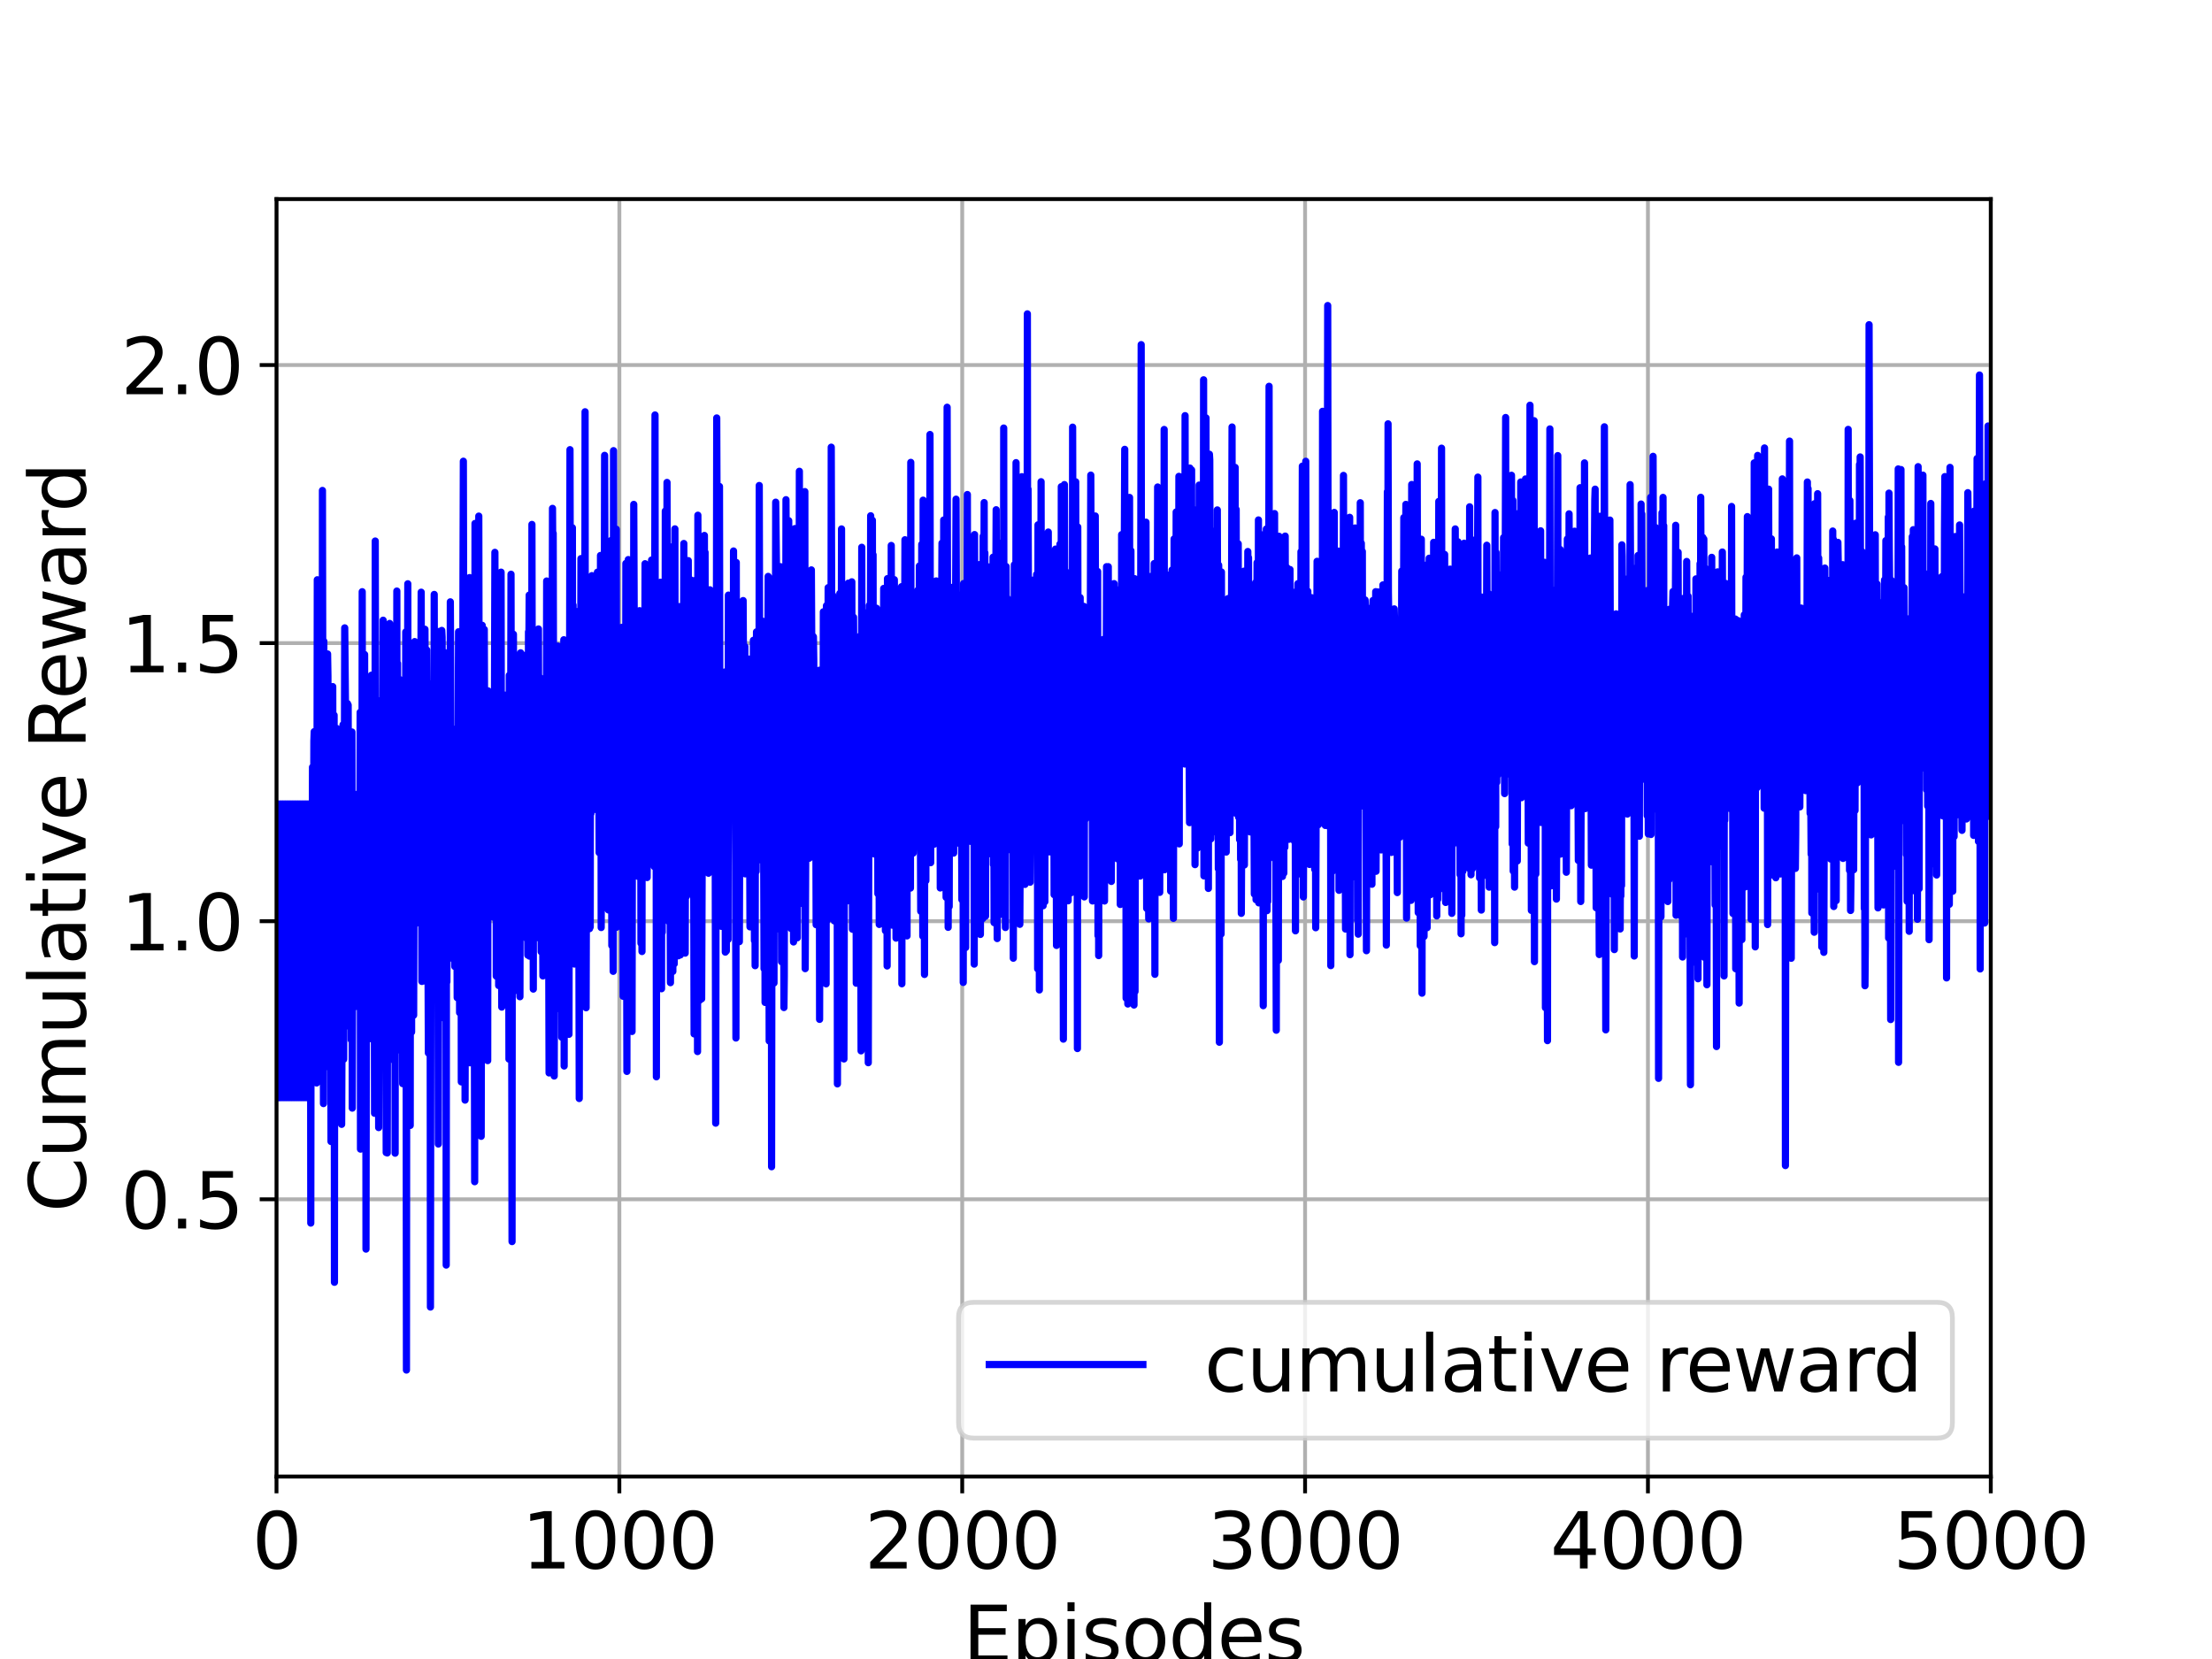 <?xml version="1.0" encoding="utf-8" standalone="no"?>
<!DOCTYPE svg PUBLIC "-//W3C//DTD SVG 1.1//EN"
  "http://www.w3.org/Graphics/SVG/1.1/DTD/svg11.dtd">
<svg xmlns:xlink="http://www.w3.org/1999/xlink" width="460.8pt" height="345.6pt" viewBox="0 0 460.8 345.6" xmlns="http://www.w3.org/2000/svg" version="1.1">
 <defs>
  <style type="text/css">*{stroke-linejoin: round; stroke-linecap: butt}</style>
 </defs>
 <g id="figure_1">
  <g id="patch_1">
   <path d="M 0 345.6 
L 460.8 345.6 
L 460.8 0 
L 0 0 
z
" style="fill: #ffffff"/>
  </g>
  <g id="axes_1">
   <g id="patch_2">
    <path d="M 57.6 307.584 
L 414.72 307.584 
L 414.72 41.472 
L 57.6 41.472 
z
" style="fill: #ffffff"/>
   </g>
   <g id="matplotlib.axis_1">
    <g id="xtick_1">
     <g id="line2d_1">
      <path d="M 57.6 307.584 
L 57.6 41.472 
" clip-path="url(#p739ea447b3)" style="fill: none; stroke: #b0b0b0; stroke-width: 0.8; stroke-linecap: square"/>
     </g>
     <g id="line2d_2">
      <defs>
       <path id="m0cf6249f64" d="M 0 0 
L 0 3.5 
" style="stroke: #000000; stroke-width: 0.8"/>
      </defs>
      <g>
       <use xlink:href="#m0cf6249f64" x="57.6" y="307.584" style="stroke: #000000; stroke-width: 0.8"/>
      </g>
     </g>
     <g id="text_1">
      <!-- 0 -->
      <g transform="translate(52.51 326.741)scale(0.16 -0.16)">
       <defs>
        <path id="DejaVuSans-30" d="M 2034 4250 
Q 1547 4250 1301 3770 
Q 1056 3291 1056 2328 
Q 1056 1369 1301 889 
Q 1547 409 2034 409 
Q 2525 409 2770 889 
Q 3016 1369 3016 2328 
Q 3016 3291 2770 3770 
Q 2525 4250 2034 4250 
z
M 2034 4750 
Q 2819 4750 3233 4129 
Q 3647 3509 3647 2328 
Q 3647 1150 3233 529 
Q 2819 -91 2034 -91 
Q 1250 -91 836 529 
Q 422 1150 422 2328 
Q 422 3509 836 4129 
Q 1250 4750 2034 4750 
z
" transform="scale(0.016)"/>
       </defs>
       <use xlink:href="#DejaVuSans-30"/>
      </g>
     </g>
    </g>
    <g id="xtick_2">
     <g id="line2d_3">
      <path d="M 129.024 307.584 
L 129.024 41.472 
" clip-path="url(#p739ea447b3)" style="fill: none; stroke: #b0b0b0; stroke-width: 0.8; stroke-linecap: square"/>
     </g>
     <g id="line2d_4">
      <g>
       <use xlink:href="#m0cf6249f64" x="129.024" y="307.584" style="stroke: #000000; stroke-width: 0.8"/>
      </g>
     </g>
     <g id="text_2">
      <!-- 1000 -->
      <g transform="translate(108.664 326.741)scale(0.16 -0.16)">
       <defs>
        <path id="DejaVuSans-31" d="M 794 531 
L 1825 531 
L 1825 4091 
L 703 3866 
L 703 4441 
L 1819 4666 
L 2450 4666 
L 2450 531 
L 3481 531 
L 3481 0 
L 794 0 
L 794 531 
z
" transform="scale(0.016)"/>
       </defs>
       <use xlink:href="#DejaVuSans-31"/>
       <use xlink:href="#DejaVuSans-30" x="63.623"/>
       <use xlink:href="#DejaVuSans-30" x="127.246"/>
       <use xlink:href="#DejaVuSans-30" x="190.869"/>
      </g>
     </g>
    </g>
    <g id="xtick_3">
     <g id="line2d_5">
      <path d="M 200.448 307.584 
L 200.448 41.472 
" clip-path="url(#p739ea447b3)" style="fill: none; stroke: #b0b0b0; stroke-width: 0.8; stroke-linecap: square"/>
     </g>
     <g id="line2d_6">
      <g>
       <use xlink:href="#m0cf6249f64" x="200.448" y="307.584" style="stroke: #000000; stroke-width: 0.8"/>
      </g>
     </g>
     <g id="text_3">
      <!-- 2000 -->
      <g transform="translate(180.088 326.741)scale(0.16 -0.16)">
       <defs>
        <path id="DejaVuSans-32" d="M 1228 531 
L 3431 531 
L 3431 0 
L 469 0 
L 469 531 
Q 828 903 1448 1529 
Q 2069 2156 2228 2338 
Q 2531 2678 2651 2914 
Q 2772 3150 2772 3378 
Q 2772 3750 2511 3984 
Q 2250 4219 1831 4219 
Q 1534 4219 1204 4116 
Q 875 4013 500 3803 
L 500 4441 
Q 881 4594 1212 4672 
Q 1544 4750 1819 4750 
Q 2544 4750 2975 4387 
Q 3406 4025 3406 3419 
Q 3406 3131 3298 2873 
Q 3191 2616 2906 2266 
Q 2828 2175 2409 1742 
Q 1991 1309 1228 531 
z
" transform="scale(0.016)"/>
       </defs>
       <use xlink:href="#DejaVuSans-32"/>
       <use xlink:href="#DejaVuSans-30" x="63.623"/>
       <use xlink:href="#DejaVuSans-30" x="127.246"/>
       <use xlink:href="#DejaVuSans-30" x="190.869"/>
      </g>
     </g>
    </g>
    <g id="xtick_4">
     <g id="line2d_7">
      <path d="M 271.872 307.584 
L 271.872 41.472 
" clip-path="url(#p739ea447b3)" style="fill: none; stroke: #b0b0b0; stroke-width: 0.8; stroke-linecap: square"/>
     </g>
     <g id="line2d_8">
      <g>
       <use xlink:href="#m0cf6249f64" x="271.872" y="307.584" style="stroke: #000000; stroke-width: 0.8"/>
      </g>
     </g>
     <g id="text_4">
      <!-- 3000 -->
      <g transform="translate(251.512 326.741)scale(0.16 -0.16)">
       <defs>
        <path id="DejaVuSans-33" d="M 2597 2516 
Q 3050 2419 3304 2112 
Q 3559 1806 3559 1356 
Q 3559 666 3084 287 
Q 2609 -91 1734 -91 
Q 1441 -91 1130 -33 
Q 819 25 488 141 
L 488 750 
Q 750 597 1062 519 
Q 1375 441 1716 441 
Q 2309 441 2620 675 
Q 2931 909 2931 1356 
Q 2931 1769 2642 2001 
Q 2353 2234 1838 2234 
L 1294 2234 
L 1294 2753 
L 1863 2753 
Q 2328 2753 2575 2939 
Q 2822 3125 2822 3475 
Q 2822 3834 2567 4026 
Q 2313 4219 1838 4219 
Q 1578 4219 1281 4162 
Q 984 4106 628 3988 
L 628 4550 
Q 988 4650 1302 4700 
Q 1616 4750 1894 4750 
Q 2613 4750 3031 4423 
Q 3450 4097 3450 3541 
Q 3450 3153 3228 2886 
Q 3006 2619 2597 2516 
z
" transform="scale(0.016)"/>
       </defs>
       <use xlink:href="#DejaVuSans-33"/>
       <use xlink:href="#DejaVuSans-30" x="63.623"/>
       <use xlink:href="#DejaVuSans-30" x="127.246"/>
       <use xlink:href="#DejaVuSans-30" x="190.869"/>
      </g>
     </g>
    </g>
    <g id="xtick_5">
     <g id="line2d_9">
      <path d="M 343.296 307.584 
L 343.296 41.472 
" clip-path="url(#p739ea447b3)" style="fill: none; stroke: #b0b0b0; stroke-width: 0.8; stroke-linecap: square"/>
     </g>
     <g id="line2d_10">
      <g>
       <use xlink:href="#m0cf6249f64" x="343.296" y="307.584" style="stroke: #000000; stroke-width: 0.8"/>
      </g>
     </g>
     <g id="text_5">
      <!-- 4000 -->
      <g transform="translate(322.936 326.741)scale(0.16 -0.16)">
       <defs>
        <path id="DejaVuSans-34" d="M 2419 4116 
L 825 1625 
L 2419 1625 
L 2419 4116 
z
M 2253 4666 
L 3047 4666 
L 3047 1625 
L 3713 1625 
L 3713 1100 
L 3047 1100 
L 3047 0 
L 2419 0 
L 2419 1100 
L 313 1100 
L 313 1709 
L 2253 4666 
z
" transform="scale(0.016)"/>
       </defs>
       <use xlink:href="#DejaVuSans-34"/>
       <use xlink:href="#DejaVuSans-30" x="63.623"/>
       <use xlink:href="#DejaVuSans-30" x="127.246"/>
       <use xlink:href="#DejaVuSans-30" x="190.869"/>
      </g>
     </g>
    </g>
    <g id="xtick_6">
     <g id="line2d_11">
      <path d="M 414.72 307.584 
L 414.72 41.472 
" clip-path="url(#p739ea447b3)" style="fill: none; stroke: #b0b0b0; stroke-width: 0.8; stroke-linecap: square"/>
     </g>
     <g id="line2d_12">
      <g>
       <use xlink:href="#m0cf6249f64" x="414.72" y="307.584" style="stroke: #000000; stroke-width: 0.8"/>
      </g>
     </g>
     <g id="text_6">
      <!-- 5000 -->
      <g transform="translate(394.36 326.741)scale(0.16 -0.16)">
       <defs>
        <path id="DejaVuSans-35" d="M 691 4666 
L 3169 4666 
L 3169 4134 
L 1269 4134 
L 1269 2991 
Q 1406 3038 1543 3061 
Q 1681 3084 1819 3084 
Q 2600 3084 3056 2656 
Q 3513 2228 3513 1497 
Q 3513 744 3044 326 
Q 2575 -91 1722 -91 
Q 1428 -91 1123 -41 
Q 819 9 494 109 
L 494 744 
Q 775 591 1075 516 
Q 1375 441 1709 441 
Q 2250 441 2565 725 
Q 2881 1009 2881 1497 
Q 2881 1984 2565 2268 
Q 2250 2553 1709 2553 
Q 1456 2553 1204 2497 
Q 953 2441 691 2322 
L 691 4666 
z
" transform="scale(0.016)"/>
       </defs>
       <use xlink:href="#DejaVuSans-35"/>
       <use xlink:href="#DejaVuSans-30" x="63.623"/>
       <use xlink:href="#DejaVuSans-30" x="127.246"/>
       <use xlink:href="#DejaVuSans-30" x="190.869"/>
      </g>
     </g>
    </g>
    <g id="text_7">
     <!-- Episodes -->
     <g transform="translate(200.572 346.226)scale(0.16 -0.16)">
      <defs>
       <path id="DejaVuSans-45" d="M 628 4666 
L 3578 4666 
L 3578 4134 
L 1259 4134 
L 1259 2753 
L 3481 2753 
L 3481 2222 
L 1259 2222 
L 1259 531 
L 3634 531 
L 3634 0 
L 628 0 
L 628 4666 
z
" transform="scale(0.016)"/>
       <path id="DejaVuSans-70" d="M 1159 525 
L 1159 -1331 
L 581 -1331 
L 581 3500 
L 1159 3500 
L 1159 2969 
Q 1341 3281 1617 3432 
Q 1894 3584 2278 3584 
Q 2916 3584 3314 3078 
Q 3713 2572 3713 1747 
Q 3713 922 3314 415 
Q 2916 -91 2278 -91 
Q 1894 -91 1617 61 
Q 1341 213 1159 525 
z
M 3116 1747 
Q 3116 2381 2855 2742 
Q 2594 3103 2138 3103 
Q 1681 3103 1420 2742 
Q 1159 2381 1159 1747 
Q 1159 1113 1420 752 
Q 1681 391 2138 391 
Q 2594 391 2855 752 
Q 3116 1113 3116 1747 
z
" transform="scale(0.016)"/>
       <path id="DejaVuSans-69" d="M 603 3500 
L 1178 3500 
L 1178 0 
L 603 0 
L 603 3500 
z
M 603 4863 
L 1178 4863 
L 1178 4134 
L 603 4134 
L 603 4863 
z
" transform="scale(0.016)"/>
       <path id="DejaVuSans-73" d="M 2834 3397 
L 2834 2853 
Q 2591 2978 2328 3040 
Q 2066 3103 1784 3103 
Q 1356 3103 1142 2972 
Q 928 2841 928 2578 
Q 928 2378 1081 2264 
Q 1234 2150 1697 2047 
L 1894 2003 
Q 2506 1872 2764 1633 
Q 3022 1394 3022 966 
Q 3022 478 2636 193 
Q 2250 -91 1575 -91 
Q 1294 -91 989 -36 
Q 684 19 347 128 
L 347 722 
Q 666 556 975 473 
Q 1284 391 1588 391 
Q 1994 391 2212 530 
Q 2431 669 2431 922 
Q 2431 1156 2273 1281 
Q 2116 1406 1581 1522 
L 1381 1569 
Q 847 1681 609 1914 
Q 372 2147 372 2553 
Q 372 3047 722 3315 
Q 1072 3584 1716 3584 
Q 2034 3584 2315 3537 
Q 2597 3491 2834 3397 
z
" transform="scale(0.016)"/>
       <path id="DejaVuSans-6f" d="M 1959 3097 
Q 1497 3097 1228 2736 
Q 959 2375 959 1747 
Q 959 1119 1226 758 
Q 1494 397 1959 397 
Q 2419 397 2687 759 
Q 2956 1122 2956 1747 
Q 2956 2369 2687 2733 
Q 2419 3097 1959 3097 
z
M 1959 3584 
Q 2709 3584 3137 3096 
Q 3566 2609 3566 1747 
Q 3566 888 3137 398 
Q 2709 -91 1959 -91 
Q 1206 -91 779 398 
Q 353 888 353 1747 
Q 353 2609 779 3096 
Q 1206 3584 1959 3584 
z
" transform="scale(0.016)"/>
       <path id="DejaVuSans-64" d="M 2906 2969 
L 2906 4863 
L 3481 4863 
L 3481 0 
L 2906 0 
L 2906 525 
Q 2725 213 2448 61 
Q 2172 -91 1784 -91 
Q 1150 -91 751 415 
Q 353 922 353 1747 
Q 353 2572 751 3078 
Q 1150 3584 1784 3584 
Q 2172 3584 2448 3432 
Q 2725 3281 2906 2969 
z
M 947 1747 
Q 947 1113 1208 752 
Q 1469 391 1925 391 
Q 2381 391 2643 752 
Q 2906 1113 2906 1747 
Q 2906 2381 2643 2742 
Q 2381 3103 1925 3103 
Q 1469 3103 1208 2742 
Q 947 2381 947 1747 
z
" transform="scale(0.016)"/>
       <path id="DejaVuSans-65" d="M 3597 1894 
L 3597 1613 
L 953 1613 
Q 991 1019 1311 708 
Q 1631 397 2203 397 
Q 2534 397 2845 478 
Q 3156 559 3463 722 
L 3463 178 
Q 3153 47 2828 -22 
Q 2503 -91 2169 -91 
Q 1331 -91 842 396 
Q 353 884 353 1716 
Q 353 2575 817 3079 
Q 1281 3584 2069 3584 
Q 2775 3584 3186 3129 
Q 3597 2675 3597 1894 
z
M 3022 2063 
Q 3016 2534 2758 2815 
Q 2500 3097 2075 3097 
Q 1594 3097 1305 2825 
Q 1016 2553 972 2059 
L 3022 2063 
z
" transform="scale(0.016)"/>
      </defs>
      <use xlink:href="#DejaVuSans-45"/>
      <use xlink:href="#DejaVuSans-70" x="63.184"/>
      <use xlink:href="#DejaVuSans-69" x="126.66"/>
      <use xlink:href="#DejaVuSans-73" x="154.443"/>
      <use xlink:href="#DejaVuSans-6f" x="206.543"/>
      <use xlink:href="#DejaVuSans-64" x="267.725"/>
      <use xlink:href="#DejaVuSans-65" x="331.201"/>
      <use xlink:href="#DejaVuSans-73" x="392.725"/>
     </g>
    </g>
   </g>
   <g id="matplotlib.axis_2">
    <g id="ytick_1">
     <g id="line2d_13">
      <path d="M 57.6 249.832 
L 414.72 249.832 
" clip-path="url(#p739ea447b3)" style="fill: none; stroke: #b0b0b0; stroke-width: 0.8; stroke-linecap: square"/>
     </g>
     <g id="line2d_14">
      <defs>
       <path id="m6e0cb29664" d="M 0 0 
L -3.5 0 
" style="stroke: #000000; stroke-width: 0.8"/>
      </defs>
      <g>
       <use xlink:href="#m6e0cb29664" x="57.6" y="249.832" style="stroke: #000000; stroke-width: 0.8"/>
      </g>
     </g>
     <g id="text_8">
      <!-- 0.5 -->
      <g transform="translate(25.155 255.911)scale(0.16 -0.16)">
       <defs>
        <path id="DejaVuSans-2e" d="M 684 794 
L 1344 794 
L 1344 0 
L 684 0 
L 684 794 
z
" transform="scale(0.016)"/>
       </defs>
       <use xlink:href="#DejaVuSans-30"/>
       <use xlink:href="#DejaVuSans-2e" x="63.623"/>
       <use xlink:href="#DejaVuSans-35" x="95.41"/>
      </g>
     </g>
    </g>
    <g id="ytick_2">
     <g id="line2d_15">
      <path d="M 57.6 191.902 
L 414.72 191.902 
" clip-path="url(#p739ea447b3)" style="fill: none; stroke: #b0b0b0; stroke-width: 0.8; stroke-linecap: square"/>
     </g>
     <g id="line2d_16">
      <g>
       <use xlink:href="#m6e0cb29664" x="57.6" y="191.902" style="stroke: #000000; stroke-width: 0.8"/>
      </g>
     </g>
     <g id="text_9">
      <!-- 1.0 -->
      <g transform="translate(25.155 197.98)scale(0.16 -0.16)">
       <use xlink:href="#DejaVuSans-31"/>
       <use xlink:href="#DejaVuSans-2e" x="63.623"/>
       <use xlink:href="#DejaVuSans-30" x="95.41"/>
      </g>
     </g>
    </g>
    <g id="ytick_3">
     <g id="line2d_17">
      <path d="M 57.6 133.971 
L 414.72 133.971 
" clip-path="url(#p739ea447b3)" style="fill: none; stroke: #b0b0b0; stroke-width: 0.8; stroke-linecap: square"/>
     </g>
     <g id="line2d_18">
      <g>
       <use xlink:href="#m6e0cb29664" x="57.6" y="133.971" style="stroke: #000000; stroke-width: 0.8"/>
      </g>
     </g>
     <g id="text_10">
      <!-- 1.5 -->
      <g transform="translate(25.155 140.05)scale(0.16 -0.16)">
       <use xlink:href="#DejaVuSans-31"/>
       <use xlink:href="#DejaVuSans-2e" x="63.623"/>
       <use xlink:href="#DejaVuSans-35" x="95.41"/>
      </g>
     </g>
    </g>
    <g id="ytick_4">
     <g id="line2d_19">
      <path d="M 57.6 76.04 
L 414.72 76.04 
" clip-path="url(#p739ea447b3)" style="fill: none; stroke: #b0b0b0; stroke-width: 0.8; stroke-linecap: square"/>
     </g>
     <g id="line2d_20">
      <g>
       <use xlink:href="#m6e0cb29664" x="57.6" y="76.04" style="stroke: #000000; stroke-width: 0.8"/>
      </g>
     </g>
     <g id="text_11">
      <!-- 2.0 -->
      <g transform="translate(25.155 82.119)scale(0.16 -0.16)">
       <use xlink:href="#DejaVuSans-32"/>
       <use xlink:href="#DejaVuSans-2e" x="63.623"/>
       <use xlink:href="#DejaVuSans-30" x="95.41"/>
      </g>
     </g>
    </g>
    <g id="text_12">
     <!-- Cumulative Reward -->
     <g transform="translate(17.828 252.524)rotate(-90)scale(0.16 -0.16)">
      <defs>
       <path id="DejaVuSans-43" d="M 4122 4306 
L 4122 3641 
Q 3803 3938 3442 4084 
Q 3081 4231 2675 4231 
Q 1875 4231 1450 3742 
Q 1025 3253 1025 2328 
Q 1025 1406 1450 917 
Q 1875 428 2675 428 
Q 3081 428 3442 575 
Q 3803 722 4122 1019 
L 4122 359 
Q 3791 134 3420 21 
Q 3050 -91 2638 -91 
Q 1578 -91 968 557 
Q 359 1206 359 2328 
Q 359 3453 968 4101 
Q 1578 4750 2638 4750 
Q 3056 4750 3426 4639 
Q 3797 4528 4122 4306 
z
" transform="scale(0.016)"/>
       <path id="DejaVuSans-75" d="M 544 1381 
L 544 3500 
L 1119 3500 
L 1119 1403 
Q 1119 906 1312 657 
Q 1506 409 1894 409 
Q 2359 409 2629 706 
Q 2900 1003 2900 1516 
L 2900 3500 
L 3475 3500 
L 3475 0 
L 2900 0 
L 2900 538 
Q 2691 219 2414 64 
Q 2138 -91 1772 -91 
Q 1169 -91 856 284 
Q 544 659 544 1381 
z
M 1991 3584 
L 1991 3584 
z
" transform="scale(0.016)"/>
       <path id="DejaVuSans-6d" d="M 3328 2828 
Q 3544 3216 3844 3400 
Q 4144 3584 4550 3584 
Q 5097 3584 5394 3201 
Q 5691 2819 5691 2113 
L 5691 0 
L 5113 0 
L 5113 2094 
Q 5113 2597 4934 2840 
Q 4756 3084 4391 3084 
Q 3944 3084 3684 2787 
Q 3425 2491 3425 1978 
L 3425 0 
L 2847 0 
L 2847 2094 
Q 2847 2600 2669 2842 
Q 2491 3084 2119 3084 
Q 1678 3084 1418 2786 
Q 1159 2488 1159 1978 
L 1159 0 
L 581 0 
L 581 3500 
L 1159 3500 
L 1159 2956 
Q 1356 3278 1631 3431 
Q 1906 3584 2284 3584 
Q 2666 3584 2933 3390 
Q 3200 3197 3328 2828 
z
" transform="scale(0.016)"/>
       <path id="DejaVuSans-6c" d="M 603 4863 
L 1178 4863 
L 1178 0 
L 603 0 
L 603 4863 
z
" transform="scale(0.016)"/>
       <path id="DejaVuSans-61" d="M 2194 1759 
Q 1497 1759 1228 1600 
Q 959 1441 959 1056 
Q 959 750 1161 570 
Q 1363 391 1709 391 
Q 2188 391 2477 730 
Q 2766 1069 2766 1631 
L 2766 1759 
L 2194 1759 
z
M 3341 1997 
L 3341 0 
L 2766 0 
L 2766 531 
Q 2569 213 2275 61 
Q 1981 -91 1556 -91 
Q 1019 -91 701 211 
Q 384 513 384 1019 
Q 384 1609 779 1909 
Q 1175 2209 1959 2209 
L 2766 2209 
L 2766 2266 
Q 2766 2663 2505 2880 
Q 2244 3097 1772 3097 
Q 1472 3097 1187 3025 
Q 903 2953 641 2809 
L 641 3341 
Q 956 3463 1253 3523 
Q 1550 3584 1831 3584 
Q 2591 3584 2966 3190 
Q 3341 2797 3341 1997 
z
" transform="scale(0.016)"/>
       <path id="DejaVuSans-74" d="M 1172 4494 
L 1172 3500 
L 2356 3500 
L 2356 3053 
L 1172 3053 
L 1172 1153 
Q 1172 725 1289 603 
Q 1406 481 1766 481 
L 2356 481 
L 2356 0 
L 1766 0 
Q 1100 0 847 248 
Q 594 497 594 1153 
L 594 3053 
L 172 3053 
L 172 3500 
L 594 3500 
L 594 4494 
L 1172 4494 
z
" transform="scale(0.016)"/>
       <path id="DejaVuSans-76" d="M 191 3500 
L 800 3500 
L 1894 563 
L 2988 3500 
L 3597 3500 
L 2284 0 
L 1503 0 
L 191 3500 
z
" transform="scale(0.016)"/>
       <path id="DejaVuSans-20" transform="scale(0.016)"/>
       <path id="DejaVuSans-52" d="M 2841 2188 
Q 3044 2119 3236 1894 
Q 3428 1669 3622 1275 
L 4263 0 
L 3584 0 
L 2988 1197 
Q 2756 1666 2539 1819 
Q 2322 1972 1947 1972 
L 1259 1972 
L 1259 0 
L 628 0 
L 628 4666 
L 2053 4666 
Q 2853 4666 3247 4331 
Q 3641 3997 3641 3322 
Q 3641 2881 3436 2590 
Q 3231 2300 2841 2188 
z
M 1259 4147 
L 1259 2491 
L 2053 2491 
Q 2509 2491 2742 2702 
Q 2975 2913 2975 3322 
Q 2975 3731 2742 3939 
Q 2509 4147 2053 4147 
L 1259 4147 
z
" transform="scale(0.016)"/>
       <path id="DejaVuSans-77" d="M 269 3500 
L 844 3500 
L 1563 769 
L 2278 3500 
L 2956 3500 
L 3675 769 
L 4391 3500 
L 4966 3500 
L 4050 0 
L 3372 0 
L 2619 2869 
L 1863 0 
L 1184 0 
L 269 3500 
z
" transform="scale(0.016)"/>
       <path id="DejaVuSans-72" d="M 2631 2963 
Q 2534 3019 2420 3045 
Q 2306 3072 2169 3072 
Q 1681 3072 1420 2755 
Q 1159 2438 1159 1844 
L 1159 0 
L 581 0 
L 581 3500 
L 1159 3500 
L 1159 2956 
Q 1341 3275 1631 3429 
Q 1922 3584 2338 3584 
Q 2397 3584 2469 3576 
Q 2541 3569 2628 3553 
L 2631 2963 
z
" transform="scale(0.016)"/>
      </defs>
      <use xlink:href="#DejaVuSans-43"/>
      <use xlink:href="#DejaVuSans-75" x="69.824"/>
      <use xlink:href="#DejaVuSans-6d" x="133.203"/>
      <use xlink:href="#DejaVuSans-75" x="230.615"/>
      <use xlink:href="#DejaVuSans-6c" x="293.994"/>
      <use xlink:href="#DejaVuSans-61" x="321.777"/>
      <use xlink:href="#DejaVuSans-74" x="383.057"/>
      <use xlink:href="#DejaVuSans-69" x="422.266"/>
      <use xlink:href="#DejaVuSans-76" x="450.049"/>
      <use xlink:href="#DejaVuSans-65" x="509.229"/>
      <use xlink:href="#DejaVuSans-20" x="570.752"/>
      <use xlink:href="#DejaVuSans-52" x="602.539"/>
      <use xlink:href="#DejaVuSans-65" x="667.521"/>
      <use xlink:href="#DejaVuSans-77" x="729.045"/>
      <use xlink:href="#DejaVuSans-61" x="810.832"/>
      <use xlink:href="#DejaVuSans-72" x="872.111"/>
      <use xlink:href="#DejaVuSans-64" x="911.475"/>
     </g>
    </g>
   </g>
   <g id="line2d_21">
    <path d="M 57.6 228.661 
L 57.743 167.484 
L 57.814 170.293 
L 57.886 228.661 
L 57.957 205.929 
L 58.029 167.484 
L 58.1 170.293 
L 58.171 228.661 
L 58.243 205.929 
L 58.314 167.484 
L 58.386 170.293 
L 58.457 228.661 
L 58.529 205.929 
L 58.6 167.484 
L 58.671 170.293 
L 58.743 228.661 
L 58.814 205.929 
L 58.886 167.484 
L 58.957 170.293 
L 59.028 228.661 
L 59.1 205.929 
L 59.171 167.484 
L 59.243 170.293 
L 59.314 228.661 
L 59.386 205.929 
L 59.457 167.484 
L 59.528 170.293 
L 59.6 228.661 
L 59.671 205.929 
L 59.743 167.484 
L 59.814 170.293 
L 59.886 228.661 
L 59.957 205.929 
L 60.028 167.484 
L 60.1 170.293 
L 60.171 228.661 
L 60.243 205.929 
L 60.314 167.484 
L 60.386 170.293 
L 60.457 228.661 
L 60.528 205.929 
L 60.6 167.484 
L 60.671 170.293 
L 60.743 228.661 
L 60.814 205.929 
L 60.886 167.484 
L 60.957 170.293 
L 61.028 228.661 
L 61.1 205.929 
L 61.171 167.484 
L 61.243 170.293 
L 61.314 228.661 
L 61.385 205.929 
L 61.457 167.484 
L 61.528 170.293 
L 61.6 228.661 
L 61.671 205.929 
L 61.743 167.484 
L 61.814 170.293 
L 61.885 228.661 
L 61.957 205.929 
L 62.028 167.484 
L 62.1 170.293 
L 62.171 228.661 
L 62.243 205.929 
L 62.314 167.484 
L 62.385 170.293 
L 62.457 228.661 
L 62.528 205.929 
L 62.6 167.484 
L 62.671 170.293 
L 62.743 228.661 
L 62.814 205.929 
L 62.885 167.484 
L 62.957 170.293 
L 63.028 228.661 
L 63.1 205.929 
L 63.171 167.484 
L 63.242 170.293 
L 63.314 228.661 
L 63.385 205.929 
L 63.457 167.484 
L 63.528 170.293 
L 63.6 228.661 
L 63.671 205.929 
L 63.742 167.484 
L 63.814 170.293 
L 63.885 228.661 
L 63.957 205.929 
L 64.028 167.484 
L 64.1 170.293 
L 64.171 228.661 
L 64.242 205.929 
L 64.314 167.484 
L 64.385 170.293 
L 64.457 228.661 
L 64.528 205.929 
L 64.6 167.484 
L 64.671 170.293 
L 64.742 254.791 
L 64.814 193.472 
L 64.885 194.881 
L 64.957 170.311 
L 65.028 181.878 
L 65.1 159.817 
L 65.171 217.946 
L 65.385 154.391 
L 65.457 152.411 
L 65.599 175.013 
L 65.671 157.933 
L 65.742 206.472 
L 65.814 168.325 
L 65.885 168.636 
L 65.957 225.601 
L 66.099 120.773 
L 66.171 191.963 
L 66.242 184.117 
L 66.314 200.086 
L 66.457 170.042 
L 66.528 173.364 
L 66.599 210.303 
L 66.671 198.846 
L 66.814 150.898 
L 66.885 217.023 
L 66.957 170.033 
L 67.028 188.253 
L 67.099 211.859 
L 67.171 102.169 
L 67.385 229.894 
L 67.457 133.581 
L 67.528 209.35 
L 67.599 183.084 
L 67.671 183.186 
L 67.742 172.929 
L 67.814 193.056 
L 67.885 181.949 
L 68.028 222.209 
L 68.099 205.761 
L 68.242 136.229 
L 68.314 140.869 
L 68.385 189.087 
L 68.456 173.183 
L 68.742 210.632 
L 68.814 176.864 
L 68.885 190.459 
L 68.956 237.798 
L 69.028 234.351 
L 69.099 144.095 
L 69.171 187.677 
L 69.242 189.103 
L 69.314 143.031 
L 69.456 217.472 
L 69.599 148.98 
L 69.671 267.126 
L 69.742 172.097 
L 69.814 182.854 
L 69.885 212.289 
L 69.956 157.688 
L 70.028 232.63 
L 70.171 151.764 
L 70.313 227.406 
L 70.385 192.62 
L 70.456 198.738 
L 70.599 220.952 
L 70.671 168.006 
L 70.742 192.545 
L 70.813 188.62 
L 70.885 209.166 
L 70.956 208.139 
L 71.099 185.668 
L 71.171 234.221 
L 71.242 216.931 
L 71.313 156.589 
L 71.385 175.037 
L 71.456 150.973 
L 71.599 220.659 
L 71.813 130.796 
L 71.956 145.773 
L 72.099 201.027 
L 72.17 149.871 
L 72.313 213.713 
L 72.385 146.564 
L 72.456 182.363 
L 72.528 146.866 
L 72.67 205.907 
L 72.742 167.434 
L 72.813 169.042 
L 72.885 165.869 
L 73.028 185.002 
L 73.099 153.457 
L 73.17 216.63 
L 73.242 199.156 
L 73.313 152.484 
L 73.385 230.843 
L 73.528 169.361 
L 73.67 179.837 
L 73.742 171.046 
L 73.813 192.609 
L 73.885 192.184 
L 74.028 209.694 
L 74.099 202.036 
L 74.17 167.966 
L 74.242 170.167 
L 74.313 165.483 
L 74.385 193.474 
L 74.456 183.257 
L 74.599 196.051 
L 74.67 186.395 
L 74.742 208.399 
L 74.813 165.504 
L 74.885 202.235 
L 75.027 148.382 
L 75.099 239.383 
L 75.17 149.06 
L 75.242 181.256 
L 75.313 168.994 
L 75.385 189.229 
L 75.456 123.263 
L 75.527 181.444 
L 75.599 172.192 
L 75.742 231.538 
L 75.956 136.343 
L 76.099 239.669 
L 76.17 147.37 
L 76.242 260.208 
L 76.385 170.034 
L 76.456 154.487 
L 76.67 190.591 
L 76.742 168.837 
L 76.813 204.498 
L 76.956 153.802 
L 77.099 214.873 
L 77.17 173.748 
L 77.242 216.365 
L 77.313 195.302 
L 77.384 140.651 
L 77.456 153.417 
L 77.527 147.737 
L 77.599 160.083 
L 77.67 152.145 
L 77.742 170.487 
L 77.813 151.168 
L 77.884 155.564 
L 78.027 231.913 
L 78.099 208.969 
L 78.17 112.707 
L 78.242 150.706 
L 78.384 180.401 
L 78.527 145.817 
L 78.599 155.37 
L 78.67 149.779 
L 78.742 208.995 
L 78.813 200.32 
L 78.884 234.895 
L 79.027 151.155 
L 79.099 193.49 
L 79.17 181.824 
L 79.241 157.271 
L 79.313 167.768 
L 79.384 169.285 
L 79.456 199.266 
L 79.527 194.814 
L 79.599 159.082 
L 79.67 194.636 
L 79.813 129.201 
L 79.956 179.702 
L 80.027 156.031 
L 80.099 162.057 
L 80.17 177.811 
L 80.241 167.056 
L 80.456 240.106 
L 80.527 149.072 
L 80.599 169.409 
L 80.67 240.18 
L 80.813 167.838 
L 80.884 201.847 
L 80.956 183.038 
L 81.027 157.945 
L 81.098 192.438 
L 81.17 129.874 
L 81.241 160.362 
L 81.313 149.62 
L 81.384 209.759 
L 81.456 193.345 
L 81.527 198.867 
L 81.598 164.374 
L 81.67 164.515 
L 81.741 153.496 
L 81.813 204.151 
L 81.884 195.434 
L 81.956 180.577 
L 82.027 188.683 
L 82.098 195.571 
L 82.17 221.075 
L 82.241 162.577 
L 82.313 240.231 
L 82.384 160.324 
L 82.456 193.515 
L 82.527 218.977 
L 82.67 123.126 
L 82.741 181.496 
L 82.813 138.193 
L 82.884 174.503 
L 82.956 164.111 
L 83.027 188.957 
L 83.098 173.12 
L 83.17 185.401 
L 83.241 179.675 
L 83.313 141.583 
L 83.455 182.528 
L 83.598 146.361 
L 83.741 200.561 
L 83.813 192.721 
L 83.884 225.743 
L 83.955 177.744 
L 84.027 200.676 
L 84.098 189.24 
L 84.17 156.382 
L 84.313 199.056 
L 84.384 211.04 
L 84.455 192.4 
L 84.527 131.643 
L 84.67 285.408 
L 84.741 186.605 
L 84.813 187.427 
L 84.955 121.612 
L 85.027 212 
L 85.098 176.771 
L 85.17 142.032 
L 85.241 146.879 
L 85.313 231.57 
L 85.384 154.417 
L 85.455 234.446 
L 85.527 141.396 
L 85.598 156.989 
L 85.741 214.992 
L 85.812 153.199 
L 85.884 193.118 
L 85.955 175.417 
L 86.027 180.037 
L 86.17 211.492 
L 86.384 133.655 
L 86.527 192.451 
L 86.598 146.604 
L 86.741 179.306 
L 86.812 149.429 
L 86.884 164.329 
L 87.027 155.798 
L 87.098 141.861 
L 87.312 176.547 
L 87.455 156.426 
L 87.527 180.012 
L 87.741 123.364 
L 87.884 204.452 
L 87.955 144.129 
L 88.027 156.456 
L 88.098 163.265 
L 88.169 153.355 
L 88.241 188.307 
L 88.312 163.19 
L 88.384 194.047 
L 88.527 131.09 
L 88.812 204.5 
L 88.884 135.386 
L 88.955 147.942 
L 89.241 219.366 
L 89.312 142.398 
L 89.384 199.76 
L 89.455 168.568 
L 89.527 159.601 
L 89.598 189.344 
L 89.669 272.283 
L 89.812 162.18 
L 89.884 194.439 
L 89.955 187.158 
L 90.026 191.563 
L 90.098 179.146 
L 90.169 205.841 
L 90.241 152.322 
L 90.312 169.713 
L 90.384 184.892 
L 90.455 123.831 
L 90.598 195.657 
L 90.669 162.452 
L 90.741 193.302 
L 90.812 168.814 
L 90.884 172.833 
L 90.955 169.96 
L 91.098 189.249 
L 91.169 167.355 
L 91.312 238.321 
L 91.455 131.552 
L 91.526 192.173 
L 91.598 159.06 
L 91.669 132.575 
L 91.741 141.283 
L 91.884 169.682 
L 91.955 188.592 
L 92.026 131.327 
L 92.098 132.733 
L 92.241 189.87 
L 92.312 181.781 
L 92.383 185.045 
L 92.455 212.057 
L 92.526 156.554 
L 92.598 167.306 
L 92.669 135.947 
L 92.812 178.9 
L 92.883 142.876 
L 92.955 263.534 
L 93.026 158.341 
L 93.098 204.542 
L 93.241 147.171 
L 93.312 197.537 
L 93.383 172.029 
L 93.455 177.493 
L 93.526 147.769 
L 93.598 160.993 
L 93.741 188.037 
L 93.812 125.376 
L 93.883 139.943 
L 93.955 193.982 
L 94.026 182.37 
L 94.098 153.19 
L 94.169 161.338 
L 94.241 175.184 
L 94.312 157.294 
L 94.383 189.809 
L 94.455 159.452 
L 94.526 199.903 
L 94.598 161.85 
L 94.669 176.226 
L 94.74 201.338 
L 94.812 154.75 
L 94.883 175.885 
L 95.026 151.836 
L 95.098 191.441 
L 95.169 187.448 
L 95.24 207.834 
L 95.526 131.61 
L 95.598 182.492 
L 95.669 141.591 
L 95.74 210.952 
L 95.812 174.068 
L 95.955 194.643 
L 96.026 148.593 
L 96.098 225.374 
L 96.169 215.589 
L 96.24 214.671 
L 96.455 118.757 
L 96.526 96.079 
L 96.669 168.944 
L 96.74 130.237 
L 96.812 144.362 
L 96.883 229.171 
L 97.026 170.526 
L 97.097 169.69 
L 97.169 155.455 
L 97.24 165.846 
L 97.383 137.934 
L 97.455 141.041 
L 97.526 172.699 
L 97.597 156.71 
L 97.74 199.449 
L 97.812 120.32 
L 97.883 221.393 
L 97.955 185.452 
L 98.026 201.915 
L 98.097 167.187 
L 98.169 199.599 
L 98.24 162.432 
L 98.312 170.561 
L 98.383 180.267 
L 98.669 124.622 
L 98.883 246.172 
L 98.954 109.046 
L 99.097 194.249 
L 99.169 128.505 
L 99.24 212.036 
L 99.383 136.077 
L 99.454 206.448 
L 99.597 130.818 
L 99.669 171.293 
L 99.74 107.513 
L 99.954 228.767 
L 100.169 135.095 
L 100.24 236.715 
L 100.454 130.262 
L 100.526 189.406 
L 100.597 170.891 
L 100.669 142.692 
L 100.812 186.333 
L 100.883 131.128 
L 100.954 149.659 
L 101.026 190.176 
L 101.097 154.439 
L 101.169 161.417 
L 101.24 184.844 
L 101.311 149.931 
L 101.383 182.001 
L 101.454 154.265 
L 101.597 220.944 
L 101.669 143.914 
L 101.74 167.545 
L 101.954 153.263 
L 102.097 172.318 
L 102.169 151.154 
L 102.311 190.062 
L 102.454 151.76 
L 102.526 158.131 
L 102.597 145.709 
L 102.669 153.513 
L 102.74 183.107 
L 102.811 161.023 
L 102.883 191.106 
L 103.097 115.063 
L 103.24 171.793 
L 103.311 126.914 
L 103.383 203.349 
L 103.454 170.63 
L 103.526 143.642 
L 103.597 168.972 
L 103.668 166.368 
L 103.74 171.194 
L 103.811 145.881 
L 103.883 205.302 
L 104.026 155.46 
L 104.24 169.193 
L 104.311 160.815 
L 104.383 119.191 
L 104.526 209.798 
L 104.597 163.539 
L 104.668 166.273 
L 104.74 202.425 
L 104.811 158.858 
L 104.883 169.933 
L 105.026 203.045 
L 105.097 144.793 
L 105.168 190.51 
L 105.24 186.302 
L 105.454 197.335 
L 105.526 191.686 
L 105.668 162.922 
L 105.74 192.136 
L 105.811 166.405 
L 105.883 177.111 
L 105.954 181.536 
L 106.025 220.623 
L 106.097 140.676 
L 106.168 160.45 
L 106.24 158.798 
L 106.311 180.269 
L 106.454 119.625 
L 106.668 258.645 
L 106.74 148.065 
L 106.811 163.683 
L 106.883 206.657 
L 106.954 132.124 
L 107.097 199.082 
L 107.168 142.187 
L 107.24 196.089 
L 107.311 183.873 
L 107.383 161.383 
L 107.525 190.463 
L 107.597 189.652 
L 107.668 137.073 
L 107.74 159.205 
L 107.811 158.189 
L 107.882 137.551 
L 107.954 195.25 
L 108.097 157.62 
L 108.168 143.818 
L 108.24 154.198 
L 108.311 207.638 
L 108.454 135.989 
L 108.597 170.028 
L 108.668 141.009 
L 108.74 166.251 
L 108.811 152.664 
L 108.882 148.186 
L 108.954 168.685 
L 109.097 136.511 
L 109.168 181.466 
L 109.311 137.116 
L 109.382 152.292 
L 109.454 140.616 
L 109.74 195.547 
L 109.882 180.831 
L 109.954 198.973 
L 110.097 131.616 
L 110.168 135.86 
L 110.239 123.969 
L 110.311 199.181 
L 110.382 129.674 
L 110.454 155.593 
L 110.525 160.7 
L 110.597 125.88 
L 110.739 199.065 
L 110.811 109.249 
L 110.882 145.734 
L 110.954 144.693 
L 111.097 206.046 
L 111.168 153.119 
L 111.239 180.61 
L 111.311 159.964 
L 111.382 169.14 
L 111.454 164.216 
L 111.525 142.37 
L 111.668 185.243 
L 111.739 177.562 
L 111.882 164.611 
L 111.954 169.78 
L 112.025 145.543 
L 112.097 163.805 
L 112.168 131.022 
L 112.311 195.431 
L 112.525 141.192 
L 112.739 198.267 
L 112.811 166.758 
L 112.882 174.138 
L 112.954 173.631 
L 113.096 203.304 
L 113.239 162.255 
L 113.311 178.612 
L 113.382 152.568 
L 113.525 185.91 
L 113.596 183.814 
L 113.668 161.919 
L 113.739 168.146 
L 113.811 157.504 
L 113.882 121.029 
L 113.954 127.905 
L 114.096 169.428 
L 114.168 148.05 
L 114.382 223.513 
L 114.596 146.397 
L 114.668 160.436 
L 114.739 139.75 
L 114.882 208.911 
L 115.096 105.901 
L 115.168 118.656 
L 115.239 111.087 
L 115.382 175.575 
L 115.453 224.152 
L 115.668 136.596 
L 115.739 210.292 
L 115.811 155.665 
L 115.882 166.073 
L 115.953 155.126 
L 116.025 196.971 
L 116.239 134.586 
L 116.311 206.92 
L 116.382 147.836 
L 116.525 206.924 
L 116.596 171.239 
L 116.668 174.461 
L 116.739 198.901 
L 116.81 194.439 
L 116.882 196.69 
L 116.953 159.882 
L 117.025 216.08 
L 117.168 143.469 
L 117.382 203.082 
L 117.453 133.272 
L 117.525 222.069 
L 117.596 148.623 
L 117.668 157.675 
L 117.739 187.324 
L 117.81 180.431 
L 117.953 191.598 
L 118.096 157.767 
L 118.168 197.391 
L 118.239 170.833 
L 118.31 182.99 
L 118.453 154.911 
L 118.525 215.469 
L 118.739 93.673 
L 118.882 159.774 
L 119.025 144.676 
L 119.167 168.63 
L 119.239 109.934 
L 119.31 192.152 
L 119.382 126.051 
L 119.453 153.908 
L 119.525 156.55 
L 119.667 200.826 
L 119.739 151.887 
L 119.81 163.111 
L 119.953 195.143 
L 120.167 146.879 
L 120.239 127.402 
L 120.31 143.572 
L 120.453 128.93 
L 120.667 228.841 
L 120.81 148.251 
L 120.882 170.693 
L 121.025 116.365 
L 121.096 179.997 
L 121.239 125.659 
L 121.453 189.076 
L 121.667 130.225 
L 121.739 171.863 
L 121.81 155.117 
L 121.882 85.777 
L 121.953 182.274 
L 122.024 136.765 
L 122.096 209.935 
L 122.31 133.512 
L 122.453 193.628 
L 122.524 149.998 
L 122.596 169.904 
L 122.667 139.484 
L 122.739 150.282 
L 122.81 193.46 
L 122.882 153.882 
L 122.953 193.118 
L 123.024 139.197 
L 123.096 169.489 
L 123.167 130.222 
L 123.239 150.579 
L 123.31 119.91 
L 123.453 161.261 
L 123.524 144.996 
L 123.596 167.846 
L 123.667 155.531 
L 123.81 136.512 
L 123.881 160.066 
L 124.024 136.795 
L 124.167 168.653 
L 124.239 163.173 
L 124.31 163.72 
L 124.381 160.045 
L 124.453 119.195 
L 124.524 162.633 
L 124.596 160.95 
L 124.667 144.144 
L 124.81 177.615 
L 124.881 170.596 
L 124.953 171.226 
L 125.024 170.807 
L 125.096 115.712 
L 125.167 118.049 
L 125.239 193.224 
L 125.31 164.25 
L 125.381 183.77 
L 125.453 121.735 
L 125.524 149.198 
L 125.596 180.617 
L 125.667 149.638 
L 125.738 151.882 
L 125.81 172.182 
L 125.953 94.858 
L 126.167 166.051 
L 126.31 189.079 
L 126.453 117.241 
L 126.596 174.052 
L 126.667 140.582 
L 126.738 189.555 
L 126.881 127.857 
L 126.953 178.78 
L 127.096 114.822 
L 127.167 163.275 
L 127.238 152.982 
L 127.31 112.585 
L 127.453 196.972 
L 127.524 165.082 
L 127.596 175.581 
L 127.738 202.345 
L 127.81 93.878 
L 127.881 134.405 
L 127.953 161.761 
L 128.095 131.556 
L 128.31 185.687 
L 128.381 110.242 
L 128.453 193.165 
L 128.524 180.068 
L 128.595 139.287 
L 128.667 161.924 
L 128.81 147.237 
L 128.881 152.198 
L 128.953 138.946 
L 129.024 188.225 
L 129.095 166.33 
L 129.238 136.575 
L 129.381 177.957 
L 129.524 130.686 
L 129.595 190.332 
L 129.667 167.987 
L 129.738 155.398 
L 129.81 207.545 
L 129.881 148.819 
L 129.953 173.865 
L 130.024 170.216 
L 130.238 138.317 
L 130.31 176.784 
L 130.381 117.376 
L 130.595 223.194 
L 130.667 143.922 
L 130.738 166.369 
L 130.81 164.633 
L 130.881 116.57 
L 130.952 141.985 
L 131.024 196.26 
L 131.095 145.242 
L 131.167 166.897 
L 131.238 157.784 
L 131.31 204.584 
L 131.381 179.867 
L 131.452 170.339 
L 131.524 143.916 
L 131.595 151.228 
L 131.667 214.873 
L 131.81 125.27 
L 131.881 177.725 
L 131.952 163.561 
L 132.024 105.074 
L 132.095 122.618 
L 132.238 170.936 
L 132.31 136.237 
L 132.452 164.873 
L 132.524 145.772 
L 132.667 170.921 
L 132.738 172.102 
L 132.809 156.264 
L 132.881 182.559 
L 132.952 156.611 
L 133.024 171.382 
L 133.238 127.215 
L 133.309 180.84 
L 133.381 141.479 
L 133.452 146.453 
L 133.524 196.498 
L 133.595 149.484 
L 133.667 151.481 
L 133.738 198.218 
L 133.809 129.656 
L 133.881 168.6 
L 134.024 130.455 
L 134.095 170.024 
L 134.167 135.744 
L 134.238 177.855 
L 134.381 117.431 
L 134.524 168.042 
L 134.595 127.246 
L 134.738 176.129 
L 134.809 182.808 
L 135.024 122.754 
L 135.166 178.598 
L 135.238 158.957 
L 135.309 175.707 
L 135.381 131.674 
L 135.452 166.414 
L 135.524 162.678 
L 135.595 178.998 
L 135.738 116.658 
L 135.809 169.729 
L 135.881 151.267 
L 135.952 133.883 
L 136.095 168.244 
L 136.166 172.267 
L 136.238 149.164 
L 136.309 180.544 
L 136.452 86.445 
L 136.524 164.969 
L 136.595 144.509 
L 136.666 134.547 
L 136.738 224.318 
L 136.809 167.859 
L 136.881 170.222 
L 136.952 167.475 
L 137.023 176.032 
L 137.095 139.3 
L 137.166 148.743 
L 137.238 145.781 
L 137.309 130.365 
L 137.452 162.62 
L 137.523 160.544 
L 137.595 121.292 
L 137.666 180.703 
L 137.738 159.478 
L 137.809 205.973 
L 137.881 130.939 
L 137.952 194.218 
L 138.023 149.473 
L 138.095 153.417 
L 138.166 177.55 
L 138.238 159.91 
L 138.309 185.619 
L 138.381 172.639 
L 138.452 178.902 
L 138.523 166.681 
L 138.595 106.459 
L 138.738 182.596 
L 138.881 153.201 
L 138.952 100.5 
L 139.095 174.144 
L 139.238 142.854 
L 139.38 192.02 
L 139.452 155.903 
L 139.523 166.853 
L 139.666 204.709 
L 139.809 118.616 
L 139.88 171.701 
L 139.952 129.276 
L 140.023 146.945 
L 140.095 127.988 
L 140.166 202.369 
L 140.238 113.783 
L 140.309 181.414 
L 140.38 115.285 
L 140.452 200.786 
L 140.523 161.95 
L 140.595 110.169 
L 140.666 177.293 
L 140.738 141.567 
L 140.809 173.728 
L 140.88 138.004 
L 140.952 148.932 
L 141.023 193.578 
L 141.095 153.145 
L 141.166 168.479 
L 141.238 163.87 
L 141.309 199.112 
L 141.38 195.108 
L 141.523 126.367 
L 141.595 135.547 
L 141.737 198.928 
L 141.809 130.244 
L 141.88 178.519 
L 141.952 152.34 
L 142.023 154.638 
L 142.095 172.359 
L 142.166 139.861 
L 142.237 143.993 
L 142.309 171.437 
L 142.452 113.22 
L 142.523 154.7 
L 142.595 150.27 
L 142.666 138.151 
L 142.737 198.557 
L 142.952 120.369 
L 143.023 186.694 
L 143.095 166.794 
L 143.166 155.02 
L 143.237 168.434 
L 143.38 116.785 
L 143.452 159.995 
L 143.523 144.751 
L 143.594 155.017 
L 143.666 182.712 
L 143.809 144.748 
L 143.88 173.465 
L 143.952 120.827 
L 144.023 178.554 
L 144.094 165.528 
L 144.166 174.281 
L 144.237 122.384 
L 144.309 163.179 
L 144.38 133.385 
L 144.594 215.383 
L 144.666 120.961 
L 144.809 186.595 
L 144.88 127.749 
L 144.952 181.205 
L 145.023 156.679 
L 145.094 122.117 
L 145.166 157.278 
L 145.237 131.132 
L 145.309 219.059 
L 145.38 107.33 
L 145.452 141.881 
L 145.523 170.322 
L 145.594 153.537 
L 145.737 208.377 
L 145.809 152.077 
L 145.88 182.899 
L 145.951 159.647 
L 146.023 192.325 
L 146.094 154.574 
L 146.166 208.074 
L 146.38 153.103 
L 146.451 177.267 
L 146.523 122.728 
L 146.594 172.3 
L 146.666 166.056 
L 146.737 111.542 
L 146.809 159.732 
L 146.88 115.056 
L 146.951 175.757 
L 147.023 156.267 
L 147.094 179.299 
L 147.309 156.719 
L 147.38 149.535 
L 147.451 154.043 
L 147.523 126.855 
L 147.594 181.911 
L 147.666 137.91 
L 147.737 145.181 
L 147.809 144.505 
L 147.88 122.861 
L 147.951 175.378 
L 148.023 156.204 
L 148.094 129.437 
L 148.166 162.729 
L 148.237 159.397 
L 148.308 175.274 
L 148.38 135.028 
L 148.451 140.89 
L 148.594 180.772 
L 148.666 180.657 
L 148.737 128.483 
L 148.88 180.658 
L 148.951 151.622 
L 149.094 233.974 
L 149.308 87.064 
L 149.523 150.022 
L 149.594 172.753 
L 149.666 137.843 
L 149.808 190.097 
L 149.88 101.336 
L 150.023 189.423 
L 150.094 192.358 
L 150.166 159.451 
L 150.237 169.121 
L 150.308 192.979 
L 150.523 160.148 
L 150.594 156.451 
L 150.665 145.043 
L 150.737 146.429 
L 150.808 184.402 
L 150.88 142.522 
L 150.951 154.059 
L 151.023 139.986 
L 151.094 198.341 
L 151.165 156.393 
L 151.237 171.157 
L 151.308 198.106 
L 151.451 143.477 
L 151.523 157.28 
L 151.665 195.712 
L 151.737 123.976 
L 151.808 143.963 
L 151.88 128.431 
L 151.951 170.451 
L 152.094 129.237 
L 152.165 157.286 
L 152.237 144.538 
L 152.308 154.663 
L 152.38 134.426 
L 152.522 155.246 
L 152.594 148.389 
L 152.737 169.683 
L 152.808 114.778 
L 152.951 163.356 
L 153.022 141.702 
L 153.094 152.605 
L 153.237 180.357 
L 153.308 216.236 
L 153.38 117.169 
L 153.451 192.989 
L 153.522 163.456 
L 153.594 160.452 
L 153.665 184.882 
L 153.737 183.311 
L 153.88 153.832 
L 154.022 196.169 
L 154.237 127.379 
L 154.308 170.598 
L 154.38 162.721 
L 154.451 140.392 
L 154.522 155.194 
L 154.594 144.201 
L 154.665 153.783 
L 154.808 125.109 
L 154.951 152.083 
L 155.022 142.545 
L 155.094 173.47 
L 155.165 134.662 
L 155.237 182.039 
L 155.308 159.293 
L 155.379 158.235 
L 155.451 173.375 
L 155.522 137.715 
L 155.594 147.883 
L 155.737 172.932 
L 155.808 161.142 
L 155.879 178.725 
L 156.022 137.306 
L 156.237 193.084 
L 156.451 142.124 
L 156.522 142.22 
L 156.594 192.279 
L 156.665 147.578 
L 156.737 177.271 
L 156.808 149.844 
L 156.879 169.074 
L 156.951 133.384 
L 157.165 195.956 
L 157.236 163.17 
L 157.308 201.174 
L 157.379 159.666 
L 157.451 164.507 
L 157.522 181.545 
L 157.594 131.63 
L 157.665 154.175 
L 157.736 150.728 
L 157.808 152.229 
L 157.879 166.608 
L 157.951 140.231 
L 158.022 148.007 
L 158.094 178.035 
L 158.165 101.135 
L 158.308 162.474 
L 158.379 137.82 
L 158.594 179.157 
L 158.665 141.033 
L 158.736 153.987 
L 158.808 129.379 
L 158.879 164.378 
L 158.951 135.087 
L 159.165 201.784 
L 159.236 155.756 
L 159.308 169.913 
L 159.379 208.826 
L 159.593 140.491 
L 159.665 195.057 
L 159.736 153.618 
L 159.808 183.8 
L 160.022 120.074 
L 160.236 216.849 
L 160.379 147.918 
L 160.451 163.014 
L 160.522 138.336 
L 160.593 171.395 
L 160.665 128.48 
L 160.736 243.052 
L 160.879 130.493 
L 160.951 166.357 
L 161.022 120.565 
L 161.236 204.779 
L 161.308 130.576 
L 161.379 148.288 
L 161.45 184.714 
L 161.593 104.613 
L 161.736 116.867 
L 161.879 166.874 
L 161.95 144.109 
L 162.165 193.516 
L 162.236 149.024 
L 162.308 159.31 
L 162.45 191.079 
L 162.593 118.047 
L 162.808 200.346 
L 163.022 149.139 
L 163.093 153.297 
L 163.165 146.952 
L 163.308 209.891 
L 163.379 203.407 
L 163.45 127.361 
L 163.522 157.707 
L 163.593 168.244 
L 163.665 156.18 
L 163.736 104.094 
L 163.807 119.248 
L 163.879 162.442 
L 163.95 125.056 
L 164.022 189.99 
L 164.093 178.52 
L 164.165 188.113 
L 164.307 108.466 
L 164.379 175.859 
L 164.45 146.25 
L 164.522 192.208 
L 164.593 146.598 
L 164.665 170.605 
L 164.736 150.502 
L 164.807 193.44 
L 164.95 140.941 
L 165.093 173.33 
L 165.165 142.091 
L 165.307 196.229 
L 165.593 110.112 
L 165.665 148.364 
L 165.736 123.896 
L 165.807 153.356 
L 165.879 151.718 
L 165.95 140.263 
L 166.093 195.368 
L 166.307 122.761 
L 166.379 156.828 
L 166.45 149.669 
L 166.522 98.172 
L 166.664 188.232 
L 166.736 141.716 
L 166.807 151.122 
L 166.879 160.312 
L 166.95 144.559 
L 167.022 179.889 
L 167.093 146.095 
L 167.164 170.026 
L 167.236 127.823 
L 167.307 177.118 
L 167.379 119.999 
L 167.45 183.978 
L 167.522 179.472 
L 167.593 161.879 
L 167.664 102.407 
L 167.736 201.788 
L 167.807 186.808 
L 168.093 130.137 
L 168.236 166.948 
L 168.307 165.211 
L 168.379 122.839 
L 168.593 178.779 
L 168.807 128.131 
L 168.95 153.238 
L 169.021 118.719 
L 169.093 132.473 
L 169.164 134.162 
L 169.236 132.366 
L 169.307 155.456 
L 169.45 132.653 
L 169.521 137.345 
L 169.593 163.614 
L 169.664 145.351 
L 169.736 166.017 
L 169.807 141.6 
L 169.879 146.494 
L 170.021 192.636 
L 170.164 162.241 
L 170.236 165.059 
L 170.307 163.05 
L 170.378 174.585 
L 170.45 172.281 
L 170.664 139.62 
L 170.736 212.352 
L 170.807 183.493 
L 170.95 194.794 
L 171.093 140.094 
L 171.164 173.757 
L 171.307 144.809 
L 171.378 171.823 
L 171.45 160.542 
L 171.521 127.45 
L 171.593 168.924 
L 171.664 147.701 
L 171.736 162.649 
L 171.807 161.848 
L 171.878 140.129 
L 172.093 204.954 
L 172.164 126.175 
L 172.236 176.232 
L 172.307 157.641 
L 172.378 191.662 
L 172.521 122.42 
L 172.593 155.218 
L 172.735 139.865 
L 172.807 141.461 
L 172.878 172.55 
L 172.95 161.219 
L 173.021 150.065 
L 173.093 159.813 
L 173.164 93.155 
L 173.378 169.219 
L 173.45 123.983 
L 173.521 159.047 
L 173.593 146.629 
L 173.664 134.075 
L 173.807 191.849 
L 173.878 131.475 
L 174.021 176.185 
L 174.093 163.996 
L 174.164 166.439 
L 174.235 165.024 
L 174.307 126.46 
L 174.378 149.362 
L 174.45 225.792 
L 174.664 137.683 
L 174.807 210.921 
L 174.95 123.625 
L 175.021 170.82 
L 175.092 137.993 
L 175.164 161.24 
L 175.235 148.36 
L 175.307 110.186 
L 175.378 176.441 
L 175.45 166.721 
L 175.521 153.455 
L 175.592 180.344 
L 175.664 129.196 
L 175.807 220.601 
L 175.95 157.046 
L 176.021 187.484 
L 176.092 184.968 
L 176.164 144.797 
L 176.235 156.385 
L 176.307 140.786 
L 176.378 162.631 
L 176.45 152.584 
L 176.521 143.946 
L 176.592 187.653 
L 176.664 173.462 
L 176.735 121.471 
L 176.807 185.493 
L 176.878 143.702 
L 176.95 170.726 
L 177.021 156.293 
L 177.164 140.318 
L 177.235 172.179 
L 177.307 145.724 
L 177.378 166.297 
L 177.449 121.199 
L 177.592 193.585 
L 177.664 147.833 
L 177.735 154.741 
L 177.807 128.576 
L 178.021 163.847 
L 178.092 143.22 
L 178.164 152.336 
L 178.235 182.589 
L 178.307 149.863 
L 178.378 204.826 
L 178.449 133.917 
L 178.521 150.292 
L 178.592 155.879 
L 178.664 144.651 
L 178.807 181.327 
L 178.878 180.083 
L 179.021 136.508 
L 179.092 144.922 
L 179.164 132.493 
L 179.378 218.914 
L 179.521 114.008 
L 179.592 149.302 
L 179.664 137.085 
L 179.735 187.184 
L 179.806 171.556 
L 179.878 131.356 
L 179.949 145.987 
L 180.092 186.498 
L 180.164 206.31 
L 180.306 132.699 
L 180.378 143.887 
L 180.449 161.658 
L 180.521 131.348 
L 180.592 169.657 
L 180.735 131.345 
L 180.806 127.498 
L 180.878 221.382 
L 181.092 126.112 
L 181.235 146.551 
L 181.306 144.552 
L 181.378 107.439 
L 181.449 160.106 
L 181.521 153.625 
L 181.592 124.305 
L 181.663 173.626 
L 181.735 108.38 
L 181.806 172.68 
L 181.878 115.571 
L 181.949 176.554 
L 182.021 175.555 
L 182.092 163.383 
L 182.163 177.912 
L 182.235 141.567 
L 182.306 153.332 
L 182.378 158.561 
L 182.449 131.234 
L 182.521 164.632 
L 182.592 126.703 
L 182.663 140.813 
L 182.735 171.836 
L 182.806 144.356 
L 182.878 186.175 
L 182.949 135.851 
L 183.021 161.785 
L 183.092 158.918 
L 183.163 192.58 
L 183.235 133.495 
L 183.306 145.95 
L 183.378 128.796 
L 183.449 177.831 
L 183.521 175.033 
L 183.592 134.166 
L 183.663 171.789 
L 183.735 156.545 
L 183.806 136.38 
L 183.878 185.388 
L 184.092 122.578 
L 184.163 184.851 
L 184.235 166.383 
L 184.306 170.178 
L 184.378 132.585 
L 184.449 193.894 
L 184.52 166.296 
L 184.592 158.711 
L 184.663 169.916 
L 184.735 155.803 
L 184.806 201.227 
L 184.878 120.532 
L 184.949 144.136 
L 185.02 145.577 
L 185.092 164.384 
L 185.163 131.126 
L 185.235 158.908 
L 185.306 143.465 
L 185.378 174.553 
L 185.449 166.405 
L 185.592 150.39 
L 185.663 113.628 
L 185.878 192.725 
L 185.949 140.976 
L 186.02 173.706 
L 186.163 128.279 
L 186.235 150.643 
L 186.306 120.756 
L 186.377 128.977 
L 186.52 169.54 
L 186.592 123.217 
L 186.663 195.428 
L 186.735 125.406 
L 186.806 149.042 
L 186.949 176.517 
L 187.235 135.533 
L 187.306 130.848 
L 187.377 169.731 
L 187.449 143.084 
L 187.52 151.424 
L 187.592 133.791 
L 187.663 160.137 
L 187.735 159.671 
L 187.806 122.214 
L 187.877 204.938 
L 187.949 128.151 
L 188.02 152.693 
L 188.092 154.223 
L 188.163 179.555 
L 188.234 152.5 
L 188.306 183.792 
L 188.52 112.442 
L 188.663 163.657 
L 188.806 157.137 
L 188.877 130.464 
L 188.949 194.964 
L 189.02 130.5 
L 189.092 183.659 
L 189.163 180.62 
L 189.234 146.112 
L 189.377 184.801 
L 189.592 148.849 
L 189.663 185.003 
L 189.734 96.32 
L 189.806 176.946 
L 189.877 148.758 
L 189.949 167.461 
L 190.02 150.338 
L 190.092 159.706 
L 190.163 148.453 
L 190.234 177.718 
L 190.306 175.07 
L 190.663 135.884 
L 190.734 165.388 
L 190.806 155.862 
L 190.877 169.32 
L 191.02 124.023 
L 191.163 173.253 
L 191.234 122.93 
L 191.306 144.921 
L 191.377 140.858 
L 191.449 149.226 
L 191.52 117.905 
L 191.806 189.832 
L 191.877 135.157 
L 191.949 144.081 
L 192.02 113.392 
L 192.234 195.02 
L 192.306 104.193 
L 192.377 193.656 
L 192.449 133.786 
L 192.591 202.998 
L 192.663 144.95 
L 192.734 146.348 
L 192.806 144.25 
L 192.877 183.469 
L 192.948 111.21 
L 193.02 115.517 
L 193.163 152.709 
L 193.234 130.838 
L 193.306 159.355 
L 193.377 135.703 
L 193.448 146.14 
L 193.52 154.817 
L 193.591 104.871 
L 193.663 141.824 
L 193.734 90.513 
L 193.877 179.713 
L 193.948 153.824 
L 194.02 156.805 
L 194.091 158.196 
L 194.163 123.263 
L 194.234 146.883 
L 194.306 132.333 
L 194.377 138.125 
L 194.448 148.062 
L 194.52 121.158 
L 194.591 175.87 
L 194.663 166.051 
L 194.734 136.194 
L 194.806 151.649 
L 194.877 161.567 
L 194.948 152.063 
L 195.02 121.015 
L 195.091 122.161 
L 195.163 168.708 
L 195.305 125.179 
L 195.377 135.625 
L 195.448 126.577 
L 195.663 167.714 
L 195.805 140.847 
L 195.877 184.981 
L 195.948 167.166 
L 196.234 113.145 
L 196.305 152.815 
L 196.377 114.675 
L 196.448 155.539 
L 196.52 148.157 
L 196.591 108.326 
L 196.663 178.458 
L 196.734 165.515 
L 196.877 135.835 
L 196.948 136.121 
L 197.091 186.93 
L 197.305 84.835 
L 197.52 193.182 
L 197.591 160.685 
L 197.662 164.16 
L 197.734 188.851 
L 197.805 153.247 
L 197.877 160.118 
L 197.948 165.258 
L 198.234 122.375 
L 198.305 170.362 
L 198.377 153.992 
L 198.52 158.236 
L 198.591 163.407 
L 198.662 177.715 
L 198.734 153.345 
L 198.805 161.338 
L 198.877 153.603 
L 198.948 153.611 
L 199.162 103.986 
L 199.377 172.358 
L 199.519 132.718 
L 199.662 154.267 
L 199.805 133.124 
L 200.019 175.847 
L 200.162 133.976 
L 200.377 187.418 
L 200.448 133.362 
L 200.519 149.05 
L 200.591 123.671 
L 200.662 204.659 
L 200.734 121.556 
L 200.805 136.286 
L 200.948 132.933 
L 201.162 197.389 
L 201.234 123.278 
L 201.305 136.486 
L 201.377 132.248 
L 201.448 136.828 
L 201.519 103.018 
L 201.591 158.299 
L 201.662 122.267 
L 201.734 135.89 
L 201.805 171.025 
L 201.876 146.902 
L 201.948 156.255 
L 202.019 157.723 
L 202.091 138.871 
L 202.234 175.274 
L 202.305 173.823 
L 202.376 122.012 
L 202.448 123.5 
L 202.519 159.248 
L 202.591 139.866 
L 202.662 172.269 
L 202.734 139.856 
L 202.805 170.836 
L 202.876 125.658 
L 202.948 200.843 
L 203.019 111.358 
L 203.091 136.951 
L 203.305 180.196 
L 203.519 131.149 
L 203.734 174.367 
L 204.019 117.618 
L 204.233 194.662 
L 204.448 134.143 
L 204.519 139.011 
L 204.591 126.004 
L 204.662 127.531 
L 204.733 191.359 
L 204.805 111.705 
L 204.876 129.152 
L 204.948 125.689 
L 205.019 104.695 
L 205.091 151.03 
L 205.162 115.158 
L 205.305 190.861 
L 205.448 135.806 
L 205.519 134.728 
L 205.591 145.067 
L 205.876 120.888 
L 205.948 118.099 
L 206.019 173.917 
L 206.09 172.185 
L 206.162 118.829 
L 206.233 138.326 
L 206.376 162.073 
L 206.448 124.96 
L 206.519 144.825 
L 206.662 178.048 
L 206.876 116.073 
L 206.948 180.114 
L 207.019 162.957 
L 207.09 192.208 
L 207.233 133.605 
L 207.305 161.754 
L 207.376 121.232 
L 207.448 121.347 
L 207.519 106.185 
L 207.733 195.518 
L 207.876 130.066 
L 207.948 130.235 
L 208.019 132.514 
L 208.09 141.803 
L 208.162 113.165 
L 208.305 190.514 
L 208.376 141.485 
L 208.447 164.873 
L 208.519 133.209 
L 208.59 159.133 
L 208.662 144.17 
L 208.733 163.114 
L 208.805 139.013 
L 208.947 172.77 
L 209.019 175.083 
L 209.09 89.168 
L 209.162 162.213 
L 209.233 140.065 
L 209.305 146.181 
L 209.447 193.219 
L 209.59 118.01 
L 209.662 132.115 
L 209.733 124.436 
L 209.805 169.71 
L 209.876 167.081 
L 209.947 166.054 
L 210.019 177.028 
L 210.162 148.909 
L 210.233 164.036 
L 210.376 129.749 
L 210.447 134.416 
L 210.519 126.925 
L 210.59 146.994 
L 210.662 125.017 
L 210.733 133.185 
L 210.804 171.156 
L 210.876 157.561 
L 210.947 165.079 
L 211.019 136.734 
L 211.09 199.614 
L 211.304 117.654 
L 211.447 147.135 
L 211.519 130.609 
L 211.59 156.08 
L 211.662 96.377 
L 211.733 161.71 
L 211.804 154.962 
L 211.876 156.481 
L 211.947 179.049 
L 212.09 148.365 
L 212.162 143.335 
L 212.304 186.027 
L 212.376 138.416 
L 212.447 192.556 
L 212.519 178.301 
L 212.662 156.473 
L 212.876 99.301 
L 212.947 163.575 
L 213.019 147.757 
L 213.09 175.423 
L 213.161 119.91 
L 213.233 140.608 
L 213.304 108.297 
L 213.376 139.675 
L 213.447 115.59 
L 213.519 184.243 
L 213.59 118.819 
L 213.661 152.522 
L 213.804 143.518 
L 213.876 168.236 
L 213.947 151.685 
L 214.019 65.382 
L 214.09 140.624 
L 214.161 101.878 
L 214.233 122.813 
L 214.304 176.794 
L 214.376 174.274 
L 214.447 122.886 
L 214.59 183.789 
L 214.733 165.105 
L 214.804 168.262 
L 214.876 158.167 
L 214.947 170.097 
L 215.09 120.859 
L 215.161 175.181 
L 215.233 152.28 
L 215.304 129.38 
L 215.376 137.503 
L 215.447 156.649 
L 215.59 141.219 
L 215.661 162.052 
L 215.733 146.396 
L 215.804 152.409 
L 215.876 159.945 
L 215.947 119.66 
L 216.018 157.275 
L 216.09 130.06 
L 216.161 201.823 
L 216.233 109.333 
L 216.304 138.762 
L 216.376 182.929 
L 216.447 149.947 
L 216.518 206.227 
L 216.59 160.332 
L 216.661 166.892 
L 216.733 183.869 
L 216.876 100.347 
L 216.947 147.62 
L 217.018 146.056 
L 217.09 129.246 
L 217.304 188.686 
L 217.375 152.726 
L 217.447 164.83 
L 217.518 149.438 
L 217.661 187.852 
L 217.733 136.615 
L 217.804 174.674 
L 217.875 127.557 
L 217.947 134.106 
L 218.018 145.775 
L 218.09 117.55 
L 218.161 172.437 
L 218.233 114.356 
L 218.304 168.5 
L 218.375 110.836 
L 218.447 165.802 
L 218.59 130.951 
L 218.661 177.47 
L 218.733 145.597 
L 218.804 172.607 
L 218.875 159.848 
L 218.947 169.793 
L 219.161 120.326 
L 219.233 159.903 
L 219.447 119.682 
L 219.59 186.378 
L 219.732 136.443 
L 219.804 132.603 
L 219.875 114.386 
L 220.09 196.95 
L 220.232 147.944 
L 220.375 182.95 
L 220.518 131.172 
L 220.59 159.23 
L 220.661 125.61 
L 220.732 160.167 
L 220.804 113.349 
L 220.947 164.144 
L 221.018 176.417 
L 221.09 101.381 
L 221.304 168.709 
L 221.375 118.397 
L 221.518 216.474 
L 221.732 100.944 
L 221.875 144.972 
L 221.947 118.946 
L 222.089 175.252 
L 222.304 126.081 
L 222.375 137.035 
L 222.447 125.06 
L 222.518 187.653 
L 222.589 154.572 
L 222.732 123.176 
L 222.804 142.452 
L 222.875 130.079 
L 222.947 140.282 
L 223.018 131.139 
L 223.161 185.956 
L 223.304 139.049 
L 223.375 165.256 
L 223.447 88.982 
L 223.518 119.997 
L 223.589 177.878 
L 223.661 124.047 
L 223.732 124.652 
L 224.018 161.01 
L 224.089 100.371 
L 224.232 166.898 
L 224.304 164.877 
L 224.375 152.077 
L 224.446 218.435 
L 224.518 109.779 
L 224.589 143.385 
L 224.661 126.19 
L 224.804 186.464 
L 224.875 182.938 
L 225.018 124.489 
L 225.161 183.806 
L 225.232 161.752 
L 225.304 166.084 
L 225.375 174.181 
L 225.518 139.809 
L 225.589 176.684 
L 225.661 158.526 
L 225.804 126.319 
L 225.875 186.841 
L 225.946 136.22 
L 226.018 142.63 
L 226.089 170.685 
L 226.232 128.04 
L 226.303 168.705 
L 226.375 161.443 
L 226.446 139.766 
L 226.518 151.625 
L 226.589 145.854 
L 226.661 152.75 
L 226.803 142.362 
L 226.875 166.05 
L 226.946 137.031 
L 227.018 167.472 
L 227.232 98.975 
L 227.446 156.323 
L 227.518 140.283 
L 227.589 187.689 
L 227.661 166.169 
L 227.732 156.123 
L 227.803 112.509 
L 227.875 178.332 
L 227.946 123.174 
L 228.018 136.657 
L 228.089 175.039 
L 228.161 107.486 
L 228.232 136.675 
L 228.303 156.979 
L 228.375 134.97 
L 228.446 135.358 
L 228.518 131.464 
L 228.589 165.266 
L 228.66 119.051 
L 228.732 194.906 
L 228.803 145.695 
L 228.875 199.068 
L 228.946 154.327 
L 229.018 164.568 
L 229.089 166.595 
L 229.16 163.466 
L 229.303 141.936 
L 229.446 166.757 
L 229.518 164.819 
L 229.589 137.414 
L 229.66 181.803 
L 229.803 133.221 
L 229.875 159.222 
L 229.946 144.981 
L 230.089 187.7 
L 230.16 145.15 
L 230.232 152.177 
L 230.303 150.716 
L 230.375 162.083 
L 230.518 118.048 
L 230.589 151.864 
L 230.66 138.429 
L 230.732 139.189 
L 230.803 171.662 
L 230.875 118.048 
L 230.946 162.09 
L 231.017 143.118 
L 231.089 134.211 
L 231.16 147.861 
L 231.232 135.679 
L 231.375 152.019 
L 231.446 140.765 
L 231.517 183.618 
L 231.589 133.53 
L 231.66 134.978 
L 231.732 127.577 
L 231.803 149.164 
L 231.875 139.05 
L 231.946 132.511 
L 232.017 139.999 
L 232.089 121.577 
L 232.232 173.651 
L 232.303 122.966 
L 232.375 139.85 
L 232.446 144.703 
L 232.517 162.292 
L 232.66 125.599 
L 232.732 132.927 
L 232.803 178.911 
L 232.946 123.554 
L 233.017 165.825 
L 233.089 122.865 
L 233.16 170.592 
L 233.232 133.252 
L 233.303 140.792 
L 233.374 188.42 
L 233.446 168.375 
L 233.517 142.852 
L 233.589 161.597 
L 233.66 111.366 
L 233.803 187.783 
L 233.874 174.238 
L 233.946 178.408 
L 234.303 93.602 
L 234.374 167.749 
L 234.446 149.807 
L 234.517 136.146 
L 234.589 207.939 
L 234.66 184.93 
L 234.732 180.011 
L 234.874 133.455 
L 234.946 209.154 
L 235.017 188.755 
L 235.089 184.083 
L 235.16 106.699 
L 235.231 155.588 
L 235.303 103.624 
L 235.374 146.275 
L 235.446 138.467 
L 235.517 140.582 
L 235.589 114.712 
L 235.66 175.97 
L 235.731 158.94 
L 235.803 159.289 
L 235.874 185.388 
L 235.946 152.636 
L 236.017 179.091 
L 236.089 149.971 
L 236.16 156.26 
L 236.231 209.366 
L 236.374 120.551 
L 236.446 206.55 
L 236.589 133.771 
L 236.731 159.625 
L 236.803 132.91 
L 236.874 166.003 
L 236.946 150.62 
L 237.017 121.565 
L 237.089 158.356 
L 237.16 150.636 
L 237.231 141.059 
L 237.303 177.91 
L 237.374 159.217 
L 237.446 137.811 
L 237.517 182.503 
L 237.731 71.792 
L 237.803 158.06 
L 237.874 156.955 
L 237.946 135.257 
L 238.017 177.026 
L 238.088 129.251 
L 238.16 154.922 
L 238.231 114.146 
L 238.303 169.259 
L 238.374 126.594 
L 238.446 127.724 
L 238.517 148.506 
L 238.588 130.875 
L 238.66 164.249 
L 238.731 108.779 
L 238.874 189.231 
L 239.017 120.643 
L 239.231 182.676 
L 239.303 191.425 
L 239.446 122.685 
L 239.517 182.541 
L 239.731 120.082 
L 239.874 166.695 
L 239.945 141.639 
L 240.017 177.055 
L 240.088 148.618 
L 240.16 159.682 
L 240.231 178.425 
L 240.445 117.396 
L 240.588 202.97 
L 240.66 119.042 
L 240.731 154.904 
L 240.803 156.721 
L 240.874 125.525 
L 240.945 129.62 
L 241.017 124.727 
L 241.088 137.09 
L 241.16 101.449 
L 241.231 171.741 
L 241.303 150.045 
L 241.374 152.421 
L 241.445 146.41 
L 241.517 102.812 
L 241.588 185.902 
L 241.66 149.365 
L 241.731 149.724 
L 241.802 133.266 
L 241.945 167.612 
L 242.088 125.717 
L 242.16 166.223 
L 242.231 111.088 
L 242.302 127.6 
L 242.445 181.011 
L 242.517 89.467 
L 242.588 181.194 
L 242.66 160.039 
L 242.731 138.8 
L 242.802 153.411 
L 242.945 119.689 
L 243.088 164.523 
L 243.16 165.675 
L 243.231 178.117 
L 243.374 120.276 
L 243.445 131.55 
L 243.517 134.792 
L 243.588 129.661 
L 243.66 170.672 
L 243.802 124.588 
L 243.874 185.643 
L 243.945 170.984 
L 244.159 118.739 
L 244.231 123.604 
L 244.302 135.635 
L 244.445 191.304 
L 244.588 112.262 
L 244.731 159.155 
L 244.802 159.002 
L 244.874 132.597 
L 244.945 153.483 
L 245.017 106.658 
L 245.088 124.756 
L 245.159 144.875 
L 245.302 108.885 
L 245.445 175.625 
L 245.588 99.232 
L 245.659 175.799 
L 245.731 99.292 
L 245.802 140.204 
L 245.874 151.77 
L 245.945 115.428 
L 246.017 157.737 
L 246.088 121.049 
L 246.231 156.836 
L 246.374 128.552 
L 246.516 158.578 
L 246.588 149.769 
L 246.659 103.215 
L 246.802 159.157 
L 246.874 86.584 
L 246.945 138.547 
L 247.016 118.78 
L 247.088 157.61 
L 247.159 134.714 
L 247.231 144.546 
L 247.302 153.234 
L 247.374 135.025 
L 247.445 153.959 
L 247.516 114.659 
L 247.588 134.202 
L 247.802 171.372 
L 247.874 97.504 
L 247.945 131.023 
L 248.016 107.159 
L 248.088 154.877 
L 248.159 150.177 
L 248.231 97.904 
L 248.302 146.091 
L 248.374 111.611 
L 248.445 148.414 
L 248.516 146.371 
L 248.588 138.407 
L 248.659 161.291 
L 248.873 106.217 
L 248.945 180.121 
L 249.016 153.01 
L 249.159 127.339 
L 249.231 131.26 
L 249.302 152.026 
L 249.373 140.419 
L 249.445 176.662 
L 249.516 157.158 
L 249.588 151.85 
L 249.659 131.382 
L 249.731 172.287 
L 249.802 101.051 
L 249.873 153.869 
L 249.945 118.617 
L 250.016 157.496 
L 250.088 121.195 
L 250.159 134.921 
L 250.231 120.198 
L 250.302 131.724 
L 250.373 128.565 
L 250.445 112.844 
L 250.659 146.294 
L 250.73 79.116 
L 250.802 182.466 
L 250.873 133.234 
L 250.945 153.329 
L 251.016 127.928 
L 251.088 136.788 
L 251.159 149.167 
L 251.23 87.052 
L 251.302 164.086 
L 251.445 109.274 
L 251.516 161.491 
L 251.588 141.296 
L 251.659 141.231 
L 251.73 185.073 
L 251.802 101.598 
L 251.873 154.515 
L 251.945 94.628 
L 252.016 95.794 
L 252.23 174.773 
L 252.445 130.712 
L 252.516 138.28 
L 252.659 173.354 
L 252.73 122.257 
L 252.802 125.706 
L 252.945 156.548 
L 253.016 110.647 
L 253.087 144.275 
L 253.159 122.446 
L 253.23 164.386 
L 253.302 135.06 
L 253.373 160.084 
L 253.445 151.038 
L 253.516 163.524 
L 253.587 106.225 
L 253.802 180.98 
L 253.873 117.728 
L 254.016 217.117 
L 254.087 134.753 
L 254.159 141.114 
L 254.23 132.545 
L 254.302 146.379 
L 254.373 194.582 
L 254.445 119.15 
L 254.516 160.509 
L 254.587 167.193 
L 254.73 141.534 
L 254.802 144.207 
L 254.945 126.371 
L 255.087 175.54 
L 255.23 133.569 
L 255.444 177.503 
L 255.516 132.546 
L 255.587 146.465 
L 255.659 141.381 
L 255.73 161.402 
L 255.802 124.698 
L 255.873 143.148 
L 255.944 168.854 
L 256.016 138.814 
L 256.087 168.413 
L 256.159 151.653 
L 256.23 173.462 
L 256.373 136.097 
L 256.444 162.893 
L 256.659 88.95 
L 256.73 167.949 
L 256.802 149.935 
L 256.873 145.029 
L 256.944 120.499 
L 257.159 161.51 
L 257.23 155.211 
L 257.302 97.369 
L 257.373 169.382 
L 257.444 156.223 
L 257.516 106.129 
L 257.659 167.657 
L 257.73 139.769 
L 257.801 163.8 
L 257.944 113.274 
L 258.016 170.215 
L 258.159 122.89 
L 258.23 174.921 
L 258.301 171.862 
L 258.373 153.639 
L 258.444 179.028 
L 258.516 135.453 
L 258.587 190.269 
L 258.659 176.098 
L 258.73 127.861 
L 258.801 167.604 
L 258.873 121.666 
L 258.944 126.584 
L 259.016 151.019 
L 259.159 118.978 
L 259.23 180.19 
L 259.301 131.147 
L 259.373 157.196 
L 259.444 158.323 
L 259.587 126.12 
L 259.658 142.397 
L 259.73 126.821 
L 259.801 144.362 
L 259.873 137.847 
L 259.944 114.888 
L 260.016 127.478 
L 260.087 116.166 
L 260.158 164.878 
L 260.23 155.873 
L 260.373 152.114 
L 260.444 173.309 
L 260.658 125.165 
L 260.73 142.166 
L 260.801 123.265 
L 260.873 142.254 
L 260.944 135.555 
L 261.016 138.605 
L 261.087 130.595 
L 261.23 169.912 
L 261.301 186.246 
L 261.587 121.356 
L 261.658 187.428 
L 261.73 121.177 
L 261.801 133.445 
L 261.873 117.201 
L 261.944 160.005 
L 262.015 154.367 
L 262.087 160.224 
L 262.158 108.311 
L 262.23 188.082 
L 262.301 136.749 
L 262.373 144.423 
L 262.444 183.241 
L 262.515 117.427 
L 262.587 148.779 
L 262.658 162.706 
L 262.73 111.377 
L 262.801 123.527 
L 262.873 129.112 
L 262.944 169.175 
L 263.015 153.245 
L 263.087 160.291 
L 263.158 209.505 
L 263.23 132.884 
L 263.301 159.339 
L 263.373 140.361 
L 263.515 178.245 
L 263.658 137.134 
L 263.73 176.18 
L 263.801 110.202 
L 263.944 189.709 
L 264.015 132.727 
L 264.087 187.819 
L 264.158 157.645 
L 264.301 125.122 
L 264.372 80.472 
L 264.444 178.804 
L 264.515 145.962 
L 264.587 162.908 
L 264.658 119.062 
L 264.73 130.819 
L 264.801 152.937 
L 264.944 136.626 
L 265.015 139.582 
L 265.087 135.026 
L 265.158 143.296 
L 265.23 133.874 
L 265.301 173.665 
L 265.515 106.983 
L 265.587 153.384 
L 265.658 135.254 
L 265.872 214.614 
L 266.015 129.624 
L 266.087 156.204 
L 266.158 150.691 
L 266.301 200.07 
L 266.444 111.717 
L 266.515 172.121 
L 266.587 132.675 
L 266.658 145.579 
L 266.729 129.843 
L 266.801 165.287 
L 266.872 154.851 
L 266.944 146.17 
L 267.015 172.809 
L 267.087 151.763 
L 267.158 182.59 
L 267.229 119.655 
L 267.301 154.283 
L 267.372 134.814 
L 267.444 181.893 
L 267.515 120.351 
L 267.587 153.024 
L 267.658 176.507 
L 267.729 111.677 
L 267.801 138.106 
L 267.872 153.545 
L 267.944 130.856 
L 268.015 153.142 
L 268.087 118.254 
L 268.158 123.71 
L 268.229 166.961 
L 268.301 136.23 
L 268.372 147.352 
L 268.444 141.769 
L 268.515 174.839 
L 268.586 127.125 
L 268.658 164.251 
L 268.729 118.635 
L 268.801 152.023 
L 268.872 128.491 
L 268.944 163.448 
L 269.015 149.771 
L 269.086 165.196 
L 269.158 125.878 
L 269.229 133.11 
L 269.301 128.44 
L 269.372 157.955 
L 269.444 146.765 
L 269.515 145.723 
L 269.586 123.389 
L 269.658 175.257 
L 269.729 168.663 
L 269.801 158.113 
L 269.872 193.91 
L 269.944 136.919 
L 270.015 168.457 
L 270.086 135.333 
L 270.158 136.365 
L 270.229 136.189 
L 270.372 121.584 
L 270.444 178.457 
L 270.515 177.906 
L 270.658 124.506 
L 270.729 127.193 
L 270.872 182.066 
L 270.943 154.761 
L 271.015 114.925 
L 271.086 170.424 
L 271.301 97.108 
L 271.515 186.855 
L 271.729 131.651 
L 271.801 179.738 
L 271.872 167.31 
L 272.015 96.092 
L 272.158 167.865 
L 272.229 161.037 
L 272.301 128.803 
L 272.372 169.746 
L 272.443 123.174 
L 272.515 139.015 
L 272.586 127.764 
L 272.658 168.307 
L 272.729 145.535 
L 272.801 180.083 
L 272.872 171.239 
L 272.943 172.626 
L 273.015 161.058 
L 273.086 126.705 
L 273.158 156.357 
L 273.229 124.504 
L 273.443 155.028 
L 273.515 153.19 
L 273.586 178.125 
L 273.658 151.616 
L 273.729 159.125 
L 273.8 161.694 
L 273.872 181.102 
L 273.943 141.445 
L 274.015 159.823 
L 274.086 193.265 
L 274.158 175.414 
L 274.229 131.794 
L 274.3 138.239 
L 274.372 116.929 
L 274.658 171.799 
L 274.8 134.851 
L 274.872 167.111 
L 275.015 143.898 
L 275.086 164.639 
L 275.158 146.035 
L 275.229 159.474 
L 275.3 126.454 
L 275.443 167.083 
L 275.515 85.683 
L 275.657 161.412 
L 275.8 150.208 
L 275.872 125.595 
L 275.943 142.95 
L 276.015 131.919 
L 276.086 171.956 
L 276.157 124.645 
L 276.229 136.469 
L 276.3 129.87 
L 276.443 155.579 
L 276.586 63.648 
L 276.729 172.075 
L 276.8 171.952 
L 276.872 161.658 
L 276.943 111.382 
L 277.015 160.343 
L 277.086 125.77 
L 277.157 130.946 
L 277.229 201.162 
L 277.372 126.115 
L 277.443 155.46 
L 277.514 133.906 
L 277.586 181.498 
L 277.657 174.119 
L 277.729 133.068 
L 277.8 147.477 
L 277.872 143.761 
L 277.943 106.742 
L 278.014 133.174 
L 278.086 115.672 
L 278.157 145.713 
L 278.229 131.577 
L 278.3 151.73 
L 278.372 133.33 
L 278.443 152.465 
L 278.586 122.388 
L 278.657 142.523 
L 278.729 125.34 
L 278.8 136.622 
L 278.872 114.81 
L 278.943 185.471 
L 279.014 138.099 
L 279.086 149.042 
L 279.157 158.194 
L 279.3 138.394 
L 279.372 171.714 
L 279.586 120.703 
L 279.729 174.38 
L 279.871 99.036 
L 280.014 176.72 
L 280.157 150.591 
L 280.3 193.54 
L 280.443 125.671 
L 280.514 121.248 
L 280.586 128.087 
L 280.657 171.617 
L 280.729 124.891 
L 280.8 179.998 
L 280.871 157.112 
L 280.943 156.814 
L 281.014 160.571 
L 281.157 107.766 
L 281.229 198.882 
L 281.3 120.441 
L 281.371 129.375 
L 281.443 118.892 
L 281.514 182.85 
L 281.586 133.512 
L 281.657 152.141 
L 281.729 119.427 
L 281.943 153.056 
L 282.014 160.463 
L 282.086 155.807 
L 282.3 109.986 
L 282.586 148.867 
L 282.657 115.496 
L 282.8 191.73 
L 282.871 134.937 
L 282.943 194.606 
L 283.014 128.786 
L 283.086 136.841 
L 283.157 139.187 
L 283.228 153.656 
L 283.3 150.528 
L 283.371 104.727 
L 283.443 154.518 
L 283.514 143.473 
L 283.586 113.165 
L 283.728 151.868 
L 283.8 114.874 
L 283.871 167.899 
L 283.943 131.794 
L 284.014 157.822 
L 284.086 156.131 
L 284.157 155.483 
L 284.228 135.15 
L 284.3 162.087 
L 284.371 124.978 
L 284.443 126.149 
L 284.657 198.054 
L 284.8 137.053 
L 284.871 144.757 
L 284.943 132.158 
L 285.157 173.196 
L 285.228 167.045 
L 285.3 164.856 
L 285.371 126.747 
L 285.443 128.259 
L 285.585 177.274 
L 285.728 130.051 
L 285.8 184.207 
L 285.871 129.949 
L 285.943 163.933 
L 286.014 125.089 
L 286.085 144.916 
L 286.157 132.778 
L 286.442 173.678 
L 286.585 123.255 
L 286.657 181.505 
L 286.728 164.308 
L 286.8 137.952 
L 286.871 145.89 
L 286.942 167.298 
L 287.014 123.308 
L 287.085 171.382 
L 287.157 164.651 
L 287.228 151.874 
L 287.3 153.223 
L 287.442 176.991 
L 287.514 127.054 
L 287.585 127.563 
L 287.657 138.647 
L 287.728 177.055 
L 287.8 140.839 
L 287.871 152.658 
L 287.942 157.261 
L 288.085 121.85 
L 288.3 167.455 
L 288.371 134.468 
L 288.442 150.79 
L 288.514 169.56 
L 288.585 164.957 
L 288.657 134.038 
L 288.799 196.885 
L 289.014 102.44 
L 289.085 170.535 
L 289.157 88.29 
L 289.228 123.39 
L 289.299 128.742 
L 289.442 169.598 
L 289.514 150.48 
L 289.585 165.26 
L 289.728 136.202 
L 289.799 136.816 
L 289.871 177.575 
L 290.014 141.126 
L 290.085 150.529 
L 290.228 128.853 
L 290.299 131.208 
L 290.371 160.535 
L 290.442 126.842 
L 290.514 129.706 
L 290.585 133.306 
L 290.657 155.391 
L 290.799 137.634 
L 290.871 137.347 
L 290.942 134.402 
L 291.085 185.942 
L 291.228 132.975 
L 291.299 154.93 
L 291.371 134.031 
L 291.442 164.573 
L 291.514 131.299 
L 291.585 174.428 
L 291.656 167.003 
L 291.728 146.625 
L 291.799 151.99 
L 291.871 164.536 
L 292.014 118.955 
L 292.085 129.956 
L 292.228 162.135 
L 292.299 158.062 
L 292.442 107.833 
L 292.514 169.448 
L 292.585 132.156 
L 292.656 158.929 
L 292.871 105.068 
L 293.014 191.258 
L 293.156 131.843 
L 293.228 153.137 
L 293.299 144.055 
L 293.371 153.273 
L 293.442 119.566 
L 293.585 157.314 
L 293.728 111.166 
L 293.799 179.339 
L 293.871 139.39 
L 293.942 187.564 
L 294.085 100.927 
L 294.228 165.138 
L 294.299 132.629 
L 294.371 134.579 
L 294.442 121.429 
L 294.513 183.628 
L 294.585 127.09 
L 294.656 159.108 
L 294.728 128.362 
L 294.799 155.624 
L 294.871 149.66 
L 295.085 180.118 
L 295.228 96.636 
L 295.442 190.115 
L 295.513 188.516 
L 295.656 125.988 
L 295.728 176.933 
L 295.799 162.168 
L 295.87 197.016 
L 296.085 112.329 
L 296.228 206.9 
L 296.37 119.797 
L 296.513 125.983 
L 296.585 132.722 
L 296.656 195.085 
L 296.728 171.967 
L 297.013 124.77 
L 297.085 117.729 
L 297.156 174.401 
L 297.228 123.279 
L 297.299 193.251 
L 297.37 142.367 
L 297.442 149.754 
L 297.513 144.522 
L 297.585 126.195 
L 297.656 181.189 
L 297.727 116.287 
L 297.799 174.969 
L 297.87 150.993 
L 297.942 186.394 
L 298.013 122.787 
L 298.085 171.528 
L 298.156 143.152 
L 298.227 154.177 
L 298.299 176.199 
L 298.37 166.857 
L 298.442 146.429 
L 298.513 178.792 
L 298.656 112.977 
L 298.87 161.662 
L 298.942 163.521 
L 299.013 131.962 
L 299.085 167.14 
L 299.156 160.647 
L 299.227 143.212 
L 299.299 190.803 
L 299.37 142.665 
L 299.513 187.336 
L 299.727 104.452 
L 299.799 175.655 
L 299.87 140.592 
L 299.942 128.052 
L 300.013 140.437 
L 300.156 117.908 
L 300.227 136.721 
L 300.299 93.361 
L 300.442 183.811 
L 300.584 140.184 
L 300.727 166.288 
L 300.799 148.517 
L 300.87 185.319 
L 300.942 115.491 
L 301.156 188 
L 301.37 124.32 
L 301.513 159.828 
L 301.656 153.592 
L 301.727 147.503 
L 301.799 159.964 
L 301.87 135.254 
L 301.942 151.432 
L 302.084 118.559 
L 302.227 149.288 
L 302.299 138.423 
L 302.441 190.273 
L 302.513 145.84 
L 302.584 176.105 
L 302.656 166.144 
L 302.727 175.847 
L 302.799 150.424 
L 302.87 165.519 
L 302.941 142.19 
L 303.013 173.987 
L 303.156 110.182 
L 303.299 167.281 
L 303.37 136.187 
L 303.441 142.79 
L 303.584 161.386 
L 303.656 154.839 
L 303.727 112.869 
L 303.941 156.976 
L 304.013 164.255 
L 304.084 140.489 
L 304.156 182.205 
L 304.298 116.433 
L 304.37 194.529 
L 304.441 152.434 
L 304.513 190.663 
L 304.584 129.806 
L 304.727 181.525 
L 304.798 167.239 
L 304.87 122.246 
L 304.941 129.32 
L 305.013 113.16 
L 305.156 175.169 
L 305.227 134.606 
L 305.298 146.956 
L 305.37 139.528 
L 305.441 166.585 
L 305.513 159.904 
L 305.584 165.17 
L 305.656 121.922 
L 305.727 168.427 
L 305.798 134.105 
L 305.87 173.228 
L 305.941 127.308 
L 306.013 180.884 
L 306.156 105.575 
L 306.227 156.598 
L 306.298 152.78 
L 306.37 153.297 
L 306.441 182.231 
L 306.513 152.887 
L 306.584 174.515 
L 306.655 163.37 
L 306.727 180.969 
L 306.798 112.512 
L 306.941 167.209 
L 307.155 139.78 
L 307.298 166.367 
L 307.441 135.243 
L 307.513 135.263 
L 307.655 155.952 
L 307.87 99.388 
L 307.941 176.344 
L 308.013 159.265 
L 308.084 152.463 
L 308.155 157.009 
L 308.227 182.888 
L 308.298 181.672 
L 308.37 144.199 
L 308.441 175.151 
L 308.513 156.981 
L 308.584 189.586 
L 308.655 124.376 
L 308.727 150.826 
L 308.798 182.652 
L 308.87 177.297 
L 309.012 152.729 
L 309.084 168.674 
L 309.227 124.586 
L 309.37 170.527 
L 309.441 152.842 
L 309.512 180.154 
L 309.727 113.58 
L 309.941 167.145 
L 310.012 160.501 
L 310.084 123.655 
L 310.227 184.81 
L 310.441 128.9 
L 310.655 173.27 
L 310.727 174.907 
L 310.798 124.425 
L 310.87 184.026 
L 310.941 127.085 
L 311.012 149.156 
L 311.084 164.512 
L 311.155 135.386 
L 311.227 137.525 
L 311.298 146.801 
L 311.369 196.369 
L 311.441 106.768 
L 311.512 145.131 
L 311.584 172.212 
L 311.655 115.082 
L 311.798 162.974 
L 311.869 131.384 
L 311.941 161.544 
L 312.012 125.49 
L 312.084 136.281 
L 312.155 129.761 
L 312.227 134.87 
L 312.298 160.743 
L 312.369 133.328 
L 312.441 138.855 
L 312.512 137.878 
L 312.584 157.614 
L 312.727 126.342 
L 312.798 137.02 
L 312.869 119.648 
L 313.084 156.36 
L 313.226 111.993 
L 313.441 165.321 
L 313.655 86.973 
L 313.726 161.414 
L 313.798 130.929 
L 313.869 128.387 
L 313.941 153.642 
L 314.155 116.361 
L 314.369 154.92 
L 314.512 137.201 
L 314.584 158.213 
L 314.655 146.582 
L 314.726 142.171 
L 314.798 145.933 
L 314.869 99.003 
L 315.012 175.81 
L 315.155 104.239 
L 315.226 181.464 
L 315.298 179.464 
L 315.369 178.47 
L 315.441 139.97 
L 315.512 184.804 
L 315.583 124.88 
L 315.726 177.116 
L 315.798 128.575 
L 315.869 137.696 
L 316.012 171.603 
L 316.083 179.357 
L 316.226 123.292 
L 316.298 147.925 
L 316.369 139.573 
L 316.441 106.871 
L 316.512 165.214 
L 316.583 107.188 
L 316.655 139.376 
L 316.726 152.832 
L 316.798 100.405 
L 316.869 127.826 
L 316.941 166.18 
L 317.083 140.032 
L 317.298 157.692 
L 317.441 128.83 
L 317.512 165.756 
L 317.583 159.657 
L 317.655 114.81 
L 317.726 137.503 
L 317.798 99.772 
L 317.869 141.808 
L 317.94 134.521 
L 318.012 158.068 
L 318.083 146.613 
L 318.155 162.053 
L 318.226 118.167 
L 318.369 175.635 
L 318.512 144.069 
L 318.655 161.433 
L 318.726 84.412 
L 318.798 174.294 
L 318.869 138.633 
L 318.94 151.099 
L 319.012 189.661 
L 319.083 143.466 
L 319.155 154.594 
L 319.226 128.008 
L 319.369 160.266 
L 319.44 162.983 
L 319.512 157.931 
L 319.583 87.64 
L 319.655 200.328 
L 319.726 122.784 
L 319.798 130.494 
L 319.869 118.943 
L 319.94 182.078 
L 320.012 163.452 
L 320.297 118.545 
L 320.44 161.244 
L 320.512 124.595 
L 320.583 156.187 
L 320.655 142.338 
L 320.797 156.734 
L 320.869 148.693 
L 320.94 110.573 
L 321.012 171.332 
L 321.083 133.129 
L 321.155 157.461 
L 321.226 122.984 
L 321.369 160.324 
L 321.44 124.09 
L 321.512 158.994 
L 321.726 117.133 
L 321.797 145.417 
L 321.869 118.825 
L 321.94 209.929 
L 322.012 180.986 
L 322.083 174.444 
L 322.226 147.117 
L 322.369 216.787 
L 322.44 136.217 
L 322.512 145.663 
L 322.583 167.922 
L 322.654 120.51 
L 322.726 175.6 
L 322.869 89.351 
L 322.94 159.087 
L 323.012 144.611 
L 323.083 147.976 
L 323.154 184.529 
L 323.226 123.477 
L 323.297 141.182 
L 323.369 124.665 
L 323.44 130.11 
L 323.512 169.235 
L 323.654 126.684 
L 323.869 182.85 
L 323.94 147.182 
L 324.012 160.006 
L 324.154 122.802 
L 324.226 187.299 
L 324.297 173.005 
L 324.511 94.91 
L 324.583 165.332 
L 324.654 149.588 
L 324.726 127.15 
L 324.797 138.374 
L 324.869 141.702 
L 324.94 137.945 
L 325.011 114.462 
L 325.083 177.931 
L 325.154 132.75 
L 325.226 133.278 
L 325.297 163.216 
L 325.369 134.155 
L 325.511 176.746 
L 325.654 138.468 
L 325.726 153.663 
L 325.797 151.23 
L 325.869 168.219 
L 326.011 149.369 
L 326.083 153.763 
L 326.154 146.931 
L 326.297 181.706 
L 326.511 112.283 
L 326.583 164.719 
L 326.654 145.005 
L 326.726 167.384 
L 326.868 107.041 
L 327.011 141.184 
L 327.154 148.25 
L 327.226 119.929 
L 327.297 167.848 
L 327.368 142.3 
L 327.44 110.836 
L 327.583 159.152 
L 327.654 158.574 
L 327.726 120.609 
L 327.797 149.161 
L 328.011 110.662 
L 328.083 156.651 
L 328.154 144.629 
L 328.297 110.773 
L 328.511 161.016 
L 328.583 134.728 
L 328.797 179.257 
L 328.868 173.574 
L 328.94 124.344 
L 329.011 174.383 
L 329.154 101.599 
L 329.297 187.801 
L 329.368 167.656 
L 329.44 129.798 
L 329.511 165.323 
L 329.654 132.049 
L 329.725 146.9 
L 329.797 144.581 
L 330.011 161.467 
L 330.083 96.428 
L 330.154 122.676 
L 330.225 168.457 
L 330.297 136.295 
L 330.368 137.752 
L 330.44 122.708 
L 330.511 125.075 
L 330.583 140.058 
L 330.654 136.668 
L 330.797 133.46 
L 331.011 144.686 
L 331.297 116.254 
L 331.511 180.228 
L 331.654 137.687 
L 331.868 164.796 
L 331.94 134.418 
L 332.011 134.968 
L 332.225 104.001 
L 332.297 101.899 
L 332.368 178.616 
L 332.44 164.957 
L 332.511 189.108 
L 332.654 140.351 
L 332.725 143.885 
L 332.868 133.175 
L 333.154 198.849 
L 333.225 107.545 
L 333.297 136.091 
L 333.368 138.958 
L 333.439 135.461 
L 333.582 193.676 
L 333.654 135.254 
L 333.797 184.495 
L 333.868 130.507 
L 333.939 192.545 
L 334.082 143.957 
L 334.154 138.129 
L 334.225 88.907 
L 334.439 187.271 
L 334.511 214.54 
L 334.797 118.955 
L 334.868 125.242 
L 334.939 175.04 
L 335.011 145.006 
L 335.082 171.102 
L 335.154 122.298 
L 335.225 150.923 
L 335.297 139.765 
L 335.368 108.338 
L 335.511 149.644 
L 335.582 133.923 
L 335.868 186.301 
L 335.939 136.619 
L 336.011 139.742 
L 336.154 171.239 
L 336.225 138.82 
L 336.296 197.821 
L 336.368 164.799 
L 336.439 167.991 
L 336.511 158.403 
L 336.582 175.225 
L 336.654 127.873 
L 336.725 151.64 
L 336.796 179.975 
L 336.939 129.581 
L 337.011 173.433 
L 337.082 145.405 
L 337.225 169.476 
L 337.296 149.846 
L 337.368 169.69 
L 337.439 150.794 
L 337.511 193.526 
L 337.582 174.592 
L 337.654 186.647 
L 337.725 140.198 
L 337.796 184.493 
L 337.868 113.496 
L 337.939 115.821 
L 338.296 162.546 
L 338.368 136.048 
L 338.511 160.928 
L 338.653 128.444 
L 338.725 143.081 
L 338.796 120.65 
L 339.011 169.589 
L 339.082 153.631 
L 339.153 165.711 
L 339.225 133.434 
L 339.296 139.067 
L 339.368 123.585 
L 339.511 150.324 
L 339.582 100.955 
L 339.653 114.372 
L 339.725 128.282 
L 339.796 126.996 
L 339.868 122.332 
L 340.01 157.701 
L 340.153 127.013 
L 340.225 162.223 
L 340.296 161.923 
L 340.368 147.237 
L 340.439 199.156 
L 340.582 118.408 
L 340.796 155.007 
L 340.868 132.125 
L 340.939 134.878 
L 341.01 159.747 
L 341.082 120.313 
L 341.153 156.711 
L 341.225 115.721 
L 341.296 143.826 
L 341.368 139.713 
L 341.439 135.65 
L 341.51 174.204 
L 341.582 138.256 
L 341.653 138.759 
L 341.725 155.893 
L 341.796 149.178 
L 341.868 105 
L 341.939 152.514 
L 342.01 107.072 
L 342.153 160.224 
L 342.225 156.669 
L 342.296 154.224 
L 342.367 127.293 
L 342.51 158.472 
L 342.653 125.956 
L 342.725 139.031 
L 342.796 139.917 
L 342.867 162.524 
L 342.939 159.477 
L 343.01 162.7 
L 343.082 123.034 
L 343.153 169.932 
L 343.225 140.431 
L 343.367 173.726 
L 343.51 128.337 
L 343.582 164.622 
L 343.653 140.283 
L 343.725 153.169 
L 343.796 161.82 
L 343.867 103.602 
L 343.939 173.838 
L 344.01 124.243 
L 344.082 142.925 
L 344.153 132.84 
L 344.225 166.316 
L 344.367 95.061 
L 344.582 168.538 
L 344.653 146.331 
L 344.724 167.914 
L 344.796 154.038 
L 344.867 109.884 
L 345.01 159.338 
L 345.082 155.986 
L 345.153 135.585 
L 345.224 146.135 
L 345.296 138.134 
L 345.367 145.549 
L 345.439 138.204 
L 345.51 224.643 
L 345.653 131.18 
L 345.724 132.426 
L 345.796 125.962 
L 346.01 191.009 
L 346.224 106.812 
L 346.296 155.249 
L 346.367 142.387 
L 346.439 103.615 
L 346.51 153.401 
L 346.582 109.512 
L 346.653 183.08 
L 346.724 169.855 
L 346.796 175.787 
L 346.939 161.288 
L 347.01 165.211 
L 347.153 133.746 
L 347.296 169.254 
L 347.367 154.724 
L 347.439 187.803 
L 347.51 162.765 
L 347.653 183.333 
L 347.724 126.934 
L 347.796 177.923 
L 347.867 165.446 
L 347.939 151.584 
L 348.01 177.116 
L 348.153 137.164 
L 348.224 161.752 
L 348.439 125.782 
L 348.51 123.231 
L 348.581 144.314 
L 348.653 127.591 
L 348.724 171.416 
L 348.796 133.4 
L 348.867 162.215 
L 349.081 109.429 
L 349.153 190.669 
L 349.224 179.3 
L 349.296 130.014 
L 349.367 159.856 
L 349.581 115.046 
L 349.724 174.328 
L 349.796 151.343 
L 349.867 154.396 
L 349.938 148.341 
L 350.081 179.815 
L 350.153 140.605 
L 350.224 190.883 
L 350.296 145.031 
L 350.367 169.977 
L 350.438 127.881 
L 350.51 199.363 
L 350.581 124.681 
L 350.653 155.448 
L 350.724 194.808 
L 350.867 125.633 
L 350.938 160.641 
L 351.01 150.895 
L 351.081 126.033 
L 351.153 128.353 
L 351.295 141.892 
L 351.367 116.961 
L 351.581 167.645 
L 351.653 124.195 
L 351.724 146.08 
L 351.867 177.442 
L 351.938 141.371 
L 352.153 225.974 
L 352.224 165.049 
L 352.295 200.813 
L 352.51 128.395 
L 352.581 163.653 
L 352.653 135.653 
L 352.724 139.121 
L 352.795 141.751 
L 352.867 166.464 
L 352.938 129.943 
L 353.01 155.64 
L 353.081 155.275 
L 353.153 146.472 
L 353.224 184.577 
L 353.295 120.593 
L 353.367 183.829 
L 353.438 139.18 
L 353.51 173.705 
L 353.581 131.687 
L 353.724 203.893 
L 353.938 139.06 
L 354.081 154.634 
L 354.152 117.422 
L 354.224 151.481 
L 354.295 103.596 
L 354.51 165.595 
L 354.581 116.534 
L 354.652 161.438 
L 354.724 111.95 
L 354.867 165.62 
L 354.938 112.296 
L 355.081 199.446 
L 355.152 118.281 
L 355.224 133.977 
L 355.367 176.045 
L 355.51 126.8 
L 355.581 205.147 
L 355.652 171.832 
L 355.795 128.842 
L 355.938 168.299 
L 356.009 138.833 
L 356.081 174.353 
L 356.295 126.789 
L 356.367 125.592 
L 356.438 159.581 
L 356.509 148.049 
L 356.581 116.1 
L 356.724 179.553 
L 356.867 137.758 
L 356.938 123.966 
L 357.081 174.117 
L 357.152 137.348 
L 357.295 188.528 
L 357.438 139.002 
L 357.581 218.015 
L 357.652 123.83 
L 357.724 131.858 
L 357.795 119.131 
L 357.866 139.807 
L 357.938 138.625 
L 358.009 144.317 
L 358.081 162.931 
L 358.224 120.302 
L 358.295 131.91 
L 358.366 151.792 
L 358.438 123.674 
L 358.581 174.544 
L 358.652 129.292 
L 358.724 145.379 
L 358.795 114.994 
L 359.009 176.618 
L 359.081 138.244 
L 359.152 203.305 
L 359.224 136.026 
L 359.295 170.909 
L 359.366 125.017 
L 359.438 138.22 
L 359.509 121.543 
L 359.652 140.737 
L 359.724 143.782 
L 359.795 134.82 
L 359.938 144.291 
L 360.009 122.484 
L 360.081 145.376 
L 360.152 138.589 
L 360.223 128.477 
L 360.295 166.199 
L 360.366 156.537 
L 360.438 168.447 
L 360.581 152.937 
L 360.652 156.788 
L 360.723 105.506 
L 360.795 153.117 
L 360.866 132.329 
L 361.009 190.3 
L 361.081 170.715 
L 361.152 173.962 
L 361.223 140.794 
L 361.295 171.596 
L 361.509 128.959 
L 361.581 201.81 
L 361.795 139.023 
L 361.866 149.881 
L 361.938 183.344 
L 362.081 129.281 
L 362.295 208.963 
L 362.366 139.696 
L 362.438 144.82 
L 362.58 189.81 
L 362.723 132.701 
L 362.866 195.737 
L 362.938 143.08 
L 363.08 178.061 
L 363.152 151.477 
L 363.223 176.892 
L 363.366 128.086 
L 363.438 135.295 
L 363.58 184.757 
L 363.723 120.246 
L 363.795 135.663 
L 363.866 146.271 
L 363.938 137.099 
L 364.009 107.618 
L 364.08 178.057 
L 364.152 150.639 
L 364.223 170.089 
L 364.295 130.368 
L 364.366 157.734 
L 364.438 136.532 
L 364.509 162.273 
L 364.58 149.208 
L 364.723 135.002 
L 364.795 191.495 
L 364.866 149.747 
L 364.937 181.575 
L 365.009 151.234 
L 365.08 153.751 
L 365.152 156.54 
L 365.223 136.856 
L 365.295 178.287 
L 365.366 160.554 
L 365.437 96.422 
L 365.652 197.252 
L 365.723 135.527 
L 365.795 161.521 
L 365.866 162.839 
L 365.937 147.98 
L 366.009 164.12 
L 366.152 94.873 
L 366.295 163.734 
L 366.509 127.797 
L 366.58 141.889 
L 366.652 137.43 
L 366.723 133.105 
L 366.794 137.377 
L 366.866 106.04 
L 367.009 152.531 
L 367.08 122.583 
L 367.152 124.027 
L 367.294 153.6 
L 367.366 111.657 
L 367.509 168.364 
L 367.58 93.315 
L 367.652 155.769 
L 367.723 152.972 
L 367.794 133.159 
L 367.866 167.625 
L 367.937 132.105 
L 368.08 167.887 
L 368.152 116.604 
L 368.223 192.608 
L 368.437 101.895 
L 368.652 182.422 
L 368.937 152.166 
L 369.009 112.25 
L 369.151 151.974 
L 369.223 132.79 
L 369.294 167.688 
L 369.366 118.306 
L 369.437 175.272 
L 369.509 165.569 
L 369.58 122.673 
L 369.651 132.344 
L 369.723 159.684 
L 369.794 139.844 
L 369.866 149.977 
L 369.937 182.855 
L 370.009 141.047 
L 370.08 177.05 
L 370.223 114.991 
L 370.366 171.821 
L 370.509 145.325 
L 370.58 167.193 
L 370.723 117.539 
L 370.794 120.009 
L 370.866 182.065 
L 370.937 137.994 
L 371.009 161.749 
L 371.08 123.702 
L 371.151 149.166 
L 371.294 99.76 
L 371.366 157.848 
L 371.437 105.827 
L 371.508 125.989 
L 371.58 172.687 
L 371.651 160.141 
L 371.723 129.024 
L 371.794 177.505 
L 371.866 134.273 
L 371.937 242.809 
L 372.08 134.899 
L 372.151 148.446 
L 372.223 119.788 
L 372.294 154.844 
L 372.366 117.334 
L 372.437 121.796 
L 372.508 132.493 
L 372.58 112.054 
L 372.651 156.803 
L 372.794 91.882 
L 372.866 172.673 
L 372.937 156.879 
L 373.08 121.799 
L 373.151 199.626 
L 373.223 171.482 
L 373.294 175.309 
L 373.366 143.531 
L 373.437 155.478 
L 373.508 154.468 
L 373.58 180.188 
L 373.651 135.622 
L 373.723 136.706 
L 373.794 151.641 
L 373.865 127.894 
L 373.937 133.153 
L 374.008 180.913 
L 374.08 173.816 
L 374.294 116.215 
L 374.365 154.499 
L 374.437 134.24 
L 374.508 141.387 
L 374.58 134.98 
L 374.723 162.846 
L 374.794 154.279 
L 374.865 155.016 
L 374.937 168.099 
L 375.151 130.9 
L 375.223 126.667 
L 375.294 146.948 
L 375.365 139.481 
L 375.437 131.233 
L 375.508 155.272 
L 375.58 147.386 
L 375.722 158.075 
L 375.794 137.975 
L 375.865 146.03 
L 375.937 135.479 
L 376.008 153.377 
L 376.08 133.651 
L 376.151 164.694 
L 376.222 156.724 
L 376.294 164.435 
L 376.365 155.25 
L 376.508 100.408 
L 376.58 141.479 
L 376.651 101.772 
L 376.722 153.012 
L 376.794 121.824 
L 376.865 161.973 
L 376.937 146.697 
L 377.08 169.445 
L 377.151 157.591 
L 377.294 177.955 
L 377.365 115.944 
L 377.437 190.188 
L 377.508 122.803 
L 377.58 151.892 
L 377.651 127.368 
L 377.794 156.024 
L 377.865 131.904 
L 377.937 194.203 
L 378.008 104.927 
L 378.079 122.172 
L 378.222 151.598 
L 378.365 121.797 
L 378.579 178.677 
L 378.651 102.844 
L 378.722 142.153 
L 378.794 162.002 
L 378.865 116.243 
L 378.937 123.36 
L 379.079 159.243 
L 379.151 132.806 
L 379.222 185.384 
L 379.294 159.017 
L 379.365 167.828 
L 379.437 119.627 
L 379.508 197.262 
L 379.579 162.42 
L 379.722 124.289 
L 379.794 168.025 
L 379.865 139.334 
L 379.937 198.387 
L 380.008 175.365 
L 380.079 173.406 
L 380.151 118.332 
L 380.222 144.065 
L 380.365 126.594 
L 380.579 178.518 
L 380.651 171.665 
L 380.722 135.36 
L 380.794 153.645 
L 380.865 169.012 
L 381.008 120.92 
L 381.365 178.948 
L 381.508 145.088 
L 381.579 146.718 
L 381.651 134.432 
L 381.722 159.032 
L 381.794 110.621 
L 381.865 173.406 
L 381.936 112.354 
L 382.008 188.845 
L 382.079 117.656 
L 382.151 156.057 
L 382.222 173.278 
L 382.294 166.022 
L 382.436 139.272 
L 382.508 187.624 
L 382.579 167.602 
L 382.651 120.942 
L 382.722 156.093 
L 382.793 152.304 
L 382.865 112.979 
L 382.936 117.063 
L 383.079 176.145 
L 383.151 156.588 
L 383.293 173.286 
L 383.365 165.594 
L 383.508 122.665 
L 383.579 147.802 
L 383.651 138.028 
L 383.722 124.723 
L 383.793 169.278 
L 383.865 117.632 
L 383.936 178.826 
L 384.008 166.842 
L 384.079 163.086 
L 384.222 121.669 
L 384.293 125.21 
L 384.365 160.848 
L 384.436 142.137 
L 384.508 143.852 
L 384.65 163.569 
L 384.722 165.375 
L 384.793 131.021 
L 384.936 178.749 
L 385.008 89.449 
L 385.079 140.335 
L 385.15 126.424 
L 385.293 181.325 
L 385.365 104.266 
L 385.508 189.672 
L 385.579 183.654 
L 385.722 127.906 
L 385.865 167.419 
L 385.936 143.434 
L 386.008 154.918 
L 386.079 146.676 
L 386.15 181.189 
L 386.293 128.91 
L 386.436 168.852 
L 386.579 108.987 
L 386.722 119.073 
L 386.936 163.077 
L 387.007 154.825 
L 387.079 132.04 
L 387.15 147.348 
L 387.222 133.903 
L 387.293 148.436 
L 387.365 96.748 
L 387.436 138.406 
L 387.507 95.187 
L 387.65 149.648 
L 387.722 142.449 
L 387.793 160.428 
L 387.936 114.946 
L 388.15 159.543 
L 388.222 161.146 
L 388.293 133.914 
L 388.365 189.257 
L 388.436 173.226 
L 388.507 205.352 
L 388.579 196.907 
L 388.65 146.714 
L 388.722 173.062 
L 388.865 117.102 
L 389.007 170.206 
L 389.079 136.73 
L 389.15 155.928 
L 389.222 147.364 
L 389.293 146.578 
L 389.364 67.64 
L 389.579 160.86 
L 389.65 150.281 
L 389.722 151.229 
L 389.793 173.927 
L 389.864 146.624 
L 389.936 165.814 
L 390.007 133.823 
L 390.079 167.966 
L 390.222 143.453 
L 390.364 155.094 
L 390.436 128.617 
L 390.507 144.983 
L 390.65 111.401 
L 390.722 157.18 
L 390.793 155.791 
L 390.864 155.837 
L 390.936 159.888 
L 391.007 121.648 
L 391.079 133.004 
L 391.222 189.13 
L 391.293 130.711 
L 391.364 160.317 
L 391.436 162.68 
L 391.507 170.24 
L 391.579 155.605 
L 391.65 160.225 
L 391.721 169.258 
L 391.864 130.644 
L 391.936 152.966 
L 392.007 125.537 
L 392.221 188.335 
L 392.293 153.775 
L 392.364 188.519 
L 392.579 120.815 
L 392.65 185.338 
L 392.721 131.695 
L 392.793 134.881 
L 392.864 112.61 
L 393.007 182.881 
L 393.079 161.134 
L 393.15 164.092 
L 393.221 154.353 
L 393.293 156.798 
L 393.364 107.72 
L 393.436 195.411 
L 393.507 102.726 
L 393.578 114.808 
L 393.65 121.919 
L 393.864 212.394 
L 394.007 120.906 
L 394.15 180.687 
L 394.221 158.669 
L 394.293 175.817 
L 394.507 141.908 
L 394.65 156.339 
L 394.721 138.084 
L 394.936 162.22 
L 395.007 129.191 
L 395.078 168.214 
L 395.15 130.821 
L 395.293 168.368 
L 395.364 160.764 
L 395.436 97.685 
L 395.507 221.305 
L 395.65 137.669 
L 395.721 114.844 
L 395.793 142.232 
L 396.007 97.817 
L 396.078 157.21 
L 396.15 113.899 
L 396.221 144.818 
L 396.293 136.166 
L 396.507 170.949 
L 396.578 159.467 
L 396.65 122.423 
L 396.721 134.382 
L 396.793 151.657 
L 396.864 133.199 
L 396.935 153.614 
L 397.007 131.1 
L 397.078 139.957 
L 397.15 178.05 
L 397.221 149.291 
L 397.293 187.766 
L 397.364 147.25 
L 397.435 160.683 
L 397.507 174.748 
L 397.65 132.849 
L 397.721 194.012 
L 397.793 128.863 
L 397.864 144.585 
L 397.935 141.282 
L 398.007 143.358 
L 398.078 136.129 
L 398.15 175.698 
L 398.364 111.787 
L 398.507 155.849 
L 398.578 110.343 
L 398.792 185.563 
L 399.078 126.989 
L 399.15 154.966 
L 399.221 140.878 
L 399.292 121.708 
L 399.435 191.503 
L 399.578 97.212 
L 399.792 185.121 
L 399.864 119.886 
L 399.935 160.379 
L 400.007 142.527 
L 400.078 150.252 
L 400.15 135.332 
L 400.221 138.183 
L 400.364 118.38 
L 400.435 148.657 
L 400.507 134.475 
L 400.578 98.98 
L 400.649 156.729 
L 400.721 155.905 
L 400.792 121.14 
L 400.864 121.888 
L 400.935 119.434 
L 401.007 150.697 
L 401.078 147.336 
L 401.149 125.684 
L 401.221 155.883 
L 401.292 120.093 
L 401.364 164.565 
L 401.435 131.685 
L 401.507 138.814 
L 401.578 167.916 
L 401.649 141.721 
L 401.721 167.367 
L 401.792 150.885 
L 401.864 195.755 
L 402.007 152.886 
L 402.149 180.14 
L 402.221 104.88 
L 402.292 134.404 
L 402.364 130.167 
L 402.435 117.594 
L 402.506 176.393 
L 402.578 146.954 
L 402.649 165.446 
L 402.721 159.377 
L 402.792 124.024 
L 402.864 152.592 
L 402.935 132.872 
L 403.006 170.246 
L 403.078 114.354 
L 403.149 146.282 
L 403.221 131.994 
L 403.292 136.742 
L 403.364 149.548 
L 403.435 182.283 
L 403.506 143.635 
L 403.578 166.378 
L 403.649 127.178 
L 403.792 161.803 
L 403.864 121.251 
L 403.935 135.967 
L 404.006 149.517 
L 404.078 141.178 
L 404.149 148.288 
L 404.292 121 
L 404.364 161.381 
L 404.435 153.712 
L 404.506 120.123 
L 404.578 154.672 
L 404.649 144.654 
L 404.721 169.966 
L 404.863 125.696 
L 404.935 165.052 
L 405.078 110.307 
L 405.149 99.282 
L 405.292 163.402 
L 405.435 132.33 
L 405.506 203.72 
L 405.578 128.279 
L 405.649 146.19 
L 405.721 105.902 
L 405.935 170.2 
L 406.006 147.696 
L 406.078 188.388 
L 406.221 97.363 
L 406.292 165.45 
L 406.363 119.076 
L 406.435 129.03 
L 406.506 131.143 
L 406.649 156.338 
L 406.721 133.645 
L 406.792 185.663 
L 406.863 130.146 
L 406.935 164.133 
L 407.006 141.362 
L 407.078 174.273 
L 407.292 111.771 
L 407.363 140.586 
L 407.435 122.067 
L 407.578 169.792 
L 407.649 152.186 
L 407.72 154.145 
L 407.935 145.302 
L 408.006 129.96 
L 408.078 162.844 
L 408.149 149.312 
L 408.22 109.356 
L 408.292 127.436 
L 408.363 151.669 
L 408.435 132.508 
L 408.72 172.98 
L 408.863 140.033 
L 408.935 162.79 
L 409.006 145.575 
L 409.078 162.703 
L 409.22 137.085 
L 409.292 149.914 
L 409.363 131.504 
L 409.435 167.088 
L 409.577 124.163 
L 409.649 170.609 
L 409.792 128.442 
L 409.863 145.696 
L 409.935 102.632 
L 410.006 108.385 
L 410.077 131.901 
L 410.149 111.688 
L 410.292 155.506 
L 410.435 114.704 
L 410.577 154.107 
L 410.72 124.046 
L 410.792 136.663 
L 410.863 113.711 
L 410.935 169.989 
L 411.006 155.051 
L 411.077 136.596 
L 411.149 174.034 
L 411.22 106.494 
L 411.292 118.053 
L 411.363 169.915 
L 411.434 133.345 
L 411.506 154.767 
L 411.577 132.944 
L 411.649 163.247 
L 411.863 95.513 
L 411.934 153.019 
L 412.006 121.244 
L 412.149 175.293 
L 412.363 78.121 
L 412.434 110.974 
L 412.506 201.852 
L 412.577 128.803 
L 412.649 171.742 
L 412.72 137.128 
L 412.792 161.277 
L 412.863 121.225 
L 412.934 132.638 
L 413.006 162.799 
L 413.077 154.174 
L 413.149 121.523 
L 413.434 192.282 
L 413.577 107.408 
L 413.649 110.782 
L 413.72 100.71 
L 413.791 163.13 
L 413.863 149.798 
L 414.006 141.37 
L 414.077 159.943 
L 414.149 88.744 
L 414.363 170.045 
L 414.506 125.204 
L 414.577 155.599 
L 414.649 117.797 
L 414.649 117.797 
" clip-path="url(#p739ea447b3)" style="fill: none; stroke: #0000ff; stroke-width: 1.5; stroke-linecap: square"/>
   </g>
   <g id="patch_3">
    <path d="M 57.6 307.584 
L 57.6 41.472 
" style="fill: none; stroke: #000000; stroke-width: 0.8; stroke-linejoin: miter; stroke-linecap: square"/>
   </g>
   <g id="patch_4">
    <path d="M 414.72 307.584 
L 414.72 41.472 
" style="fill: none; stroke: #000000; stroke-width: 0.8; stroke-linejoin: miter; stroke-linecap: square"/>
   </g>
   <g id="patch_5">
    <path d="M 57.6 307.584 
L 414.72 307.584 
" style="fill: none; stroke: #000000; stroke-width: 0.8; stroke-linejoin: miter; stroke-linecap: square"/>
   </g>
   <g id="patch_6">
    <path d="M 57.6 41.472 
L 414.72 41.472 
" style="fill: none; stroke: #000000; stroke-width: 0.8; stroke-linejoin: miter; stroke-linecap: square"/>
   </g>
   <g id="legend_1">
    <g id="patch_7">
     <path d="M 202.882 299.584 
L 403.52 299.584 
Q 406.72 299.584 406.72 296.384 
L 406.72 274.499 
Q 406.72 271.299 403.52 271.299 
L 202.882 271.299 
Q 199.683 271.299 199.683 274.499 
L 199.683 296.384 
Q 199.683 299.584 202.882 299.584 
z
" style="fill: #ffffff; opacity: 0.8; stroke: #cccccc; stroke-linejoin: miter"/>
    </g>
    <g id="line2d_22">
     <path d="M 206.083 284.257 
L 222.083 284.257 
L 238.083 284.257 
" style="fill: none; stroke: #0000ff; stroke-width: 1.5; stroke-linecap: square"/>
    </g>
    <g id="text_13">
     <!-- cumulative reward -->
     <g transform="translate(250.882 289.856)scale(0.16 -0.16)">
      <defs>
       <path id="DejaVuSans-63" d="M 3122 3366 
L 3122 2828 
Q 2878 2963 2633 3030 
Q 2388 3097 2138 3097 
Q 1578 3097 1268 2742 
Q 959 2388 959 1747 
Q 959 1106 1268 751 
Q 1578 397 2138 397 
Q 2388 397 2633 464 
Q 2878 531 3122 666 
L 3122 134 
Q 2881 22 2623 -34 
Q 2366 -91 2075 -91 
Q 1284 -91 818 406 
Q 353 903 353 1747 
Q 353 2603 823 3093 
Q 1294 3584 2113 3584 
Q 2378 3584 2631 3529 
Q 2884 3475 3122 3366 
z
" transform="scale(0.016)"/>
      </defs>
      <use xlink:href="#DejaVuSans-63"/>
      <use xlink:href="#DejaVuSans-75" x="54.98"/>
      <use xlink:href="#DejaVuSans-6d" x="118.359"/>
      <use xlink:href="#DejaVuSans-75" x="215.771"/>
      <use xlink:href="#DejaVuSans-6c" x="279.15"/>
      <use xlink:href="#DejaVuSans-61" x="306.934"/>
      <use xlink:href="#DejaVuSans-74" x="368.213"/>
      <use xlink:href="#DejaVuSans-69" x="407.422"/>
      <use xlink:href="#DejaVuSans-76" x="435.205"/>
      <use xlink:href="#DejaVuSans-65" x="494.385"/>
      <use xlink:href="#DejaVuSans-20" x="555.908"/>
      <use xlink:href="#DejaVuSans-72" x="587.695"/>
      <use xlink:href="#DejaVuSans-65" x="626.559"/>
      <use xlink:href="#DejaVuSans-77" x="688.082"/>
      <use xlink:href="#DejaVuSans-61" x="769.869"/>
      <use xlink:href="#DejaVuSans-72" x="831.148"/>
      <use xlink:href="#DejaVuSans-64" x="870.512"/>
     </g>
    </g>
   </g>
  </g>
 </g>
 <defs>
  <clipPath id="p739ea447b3">
   <rect x="57.6" y="41.472" width="357.12" height="266.112"/>
  </clipPath>
 </defs>
</svg>
